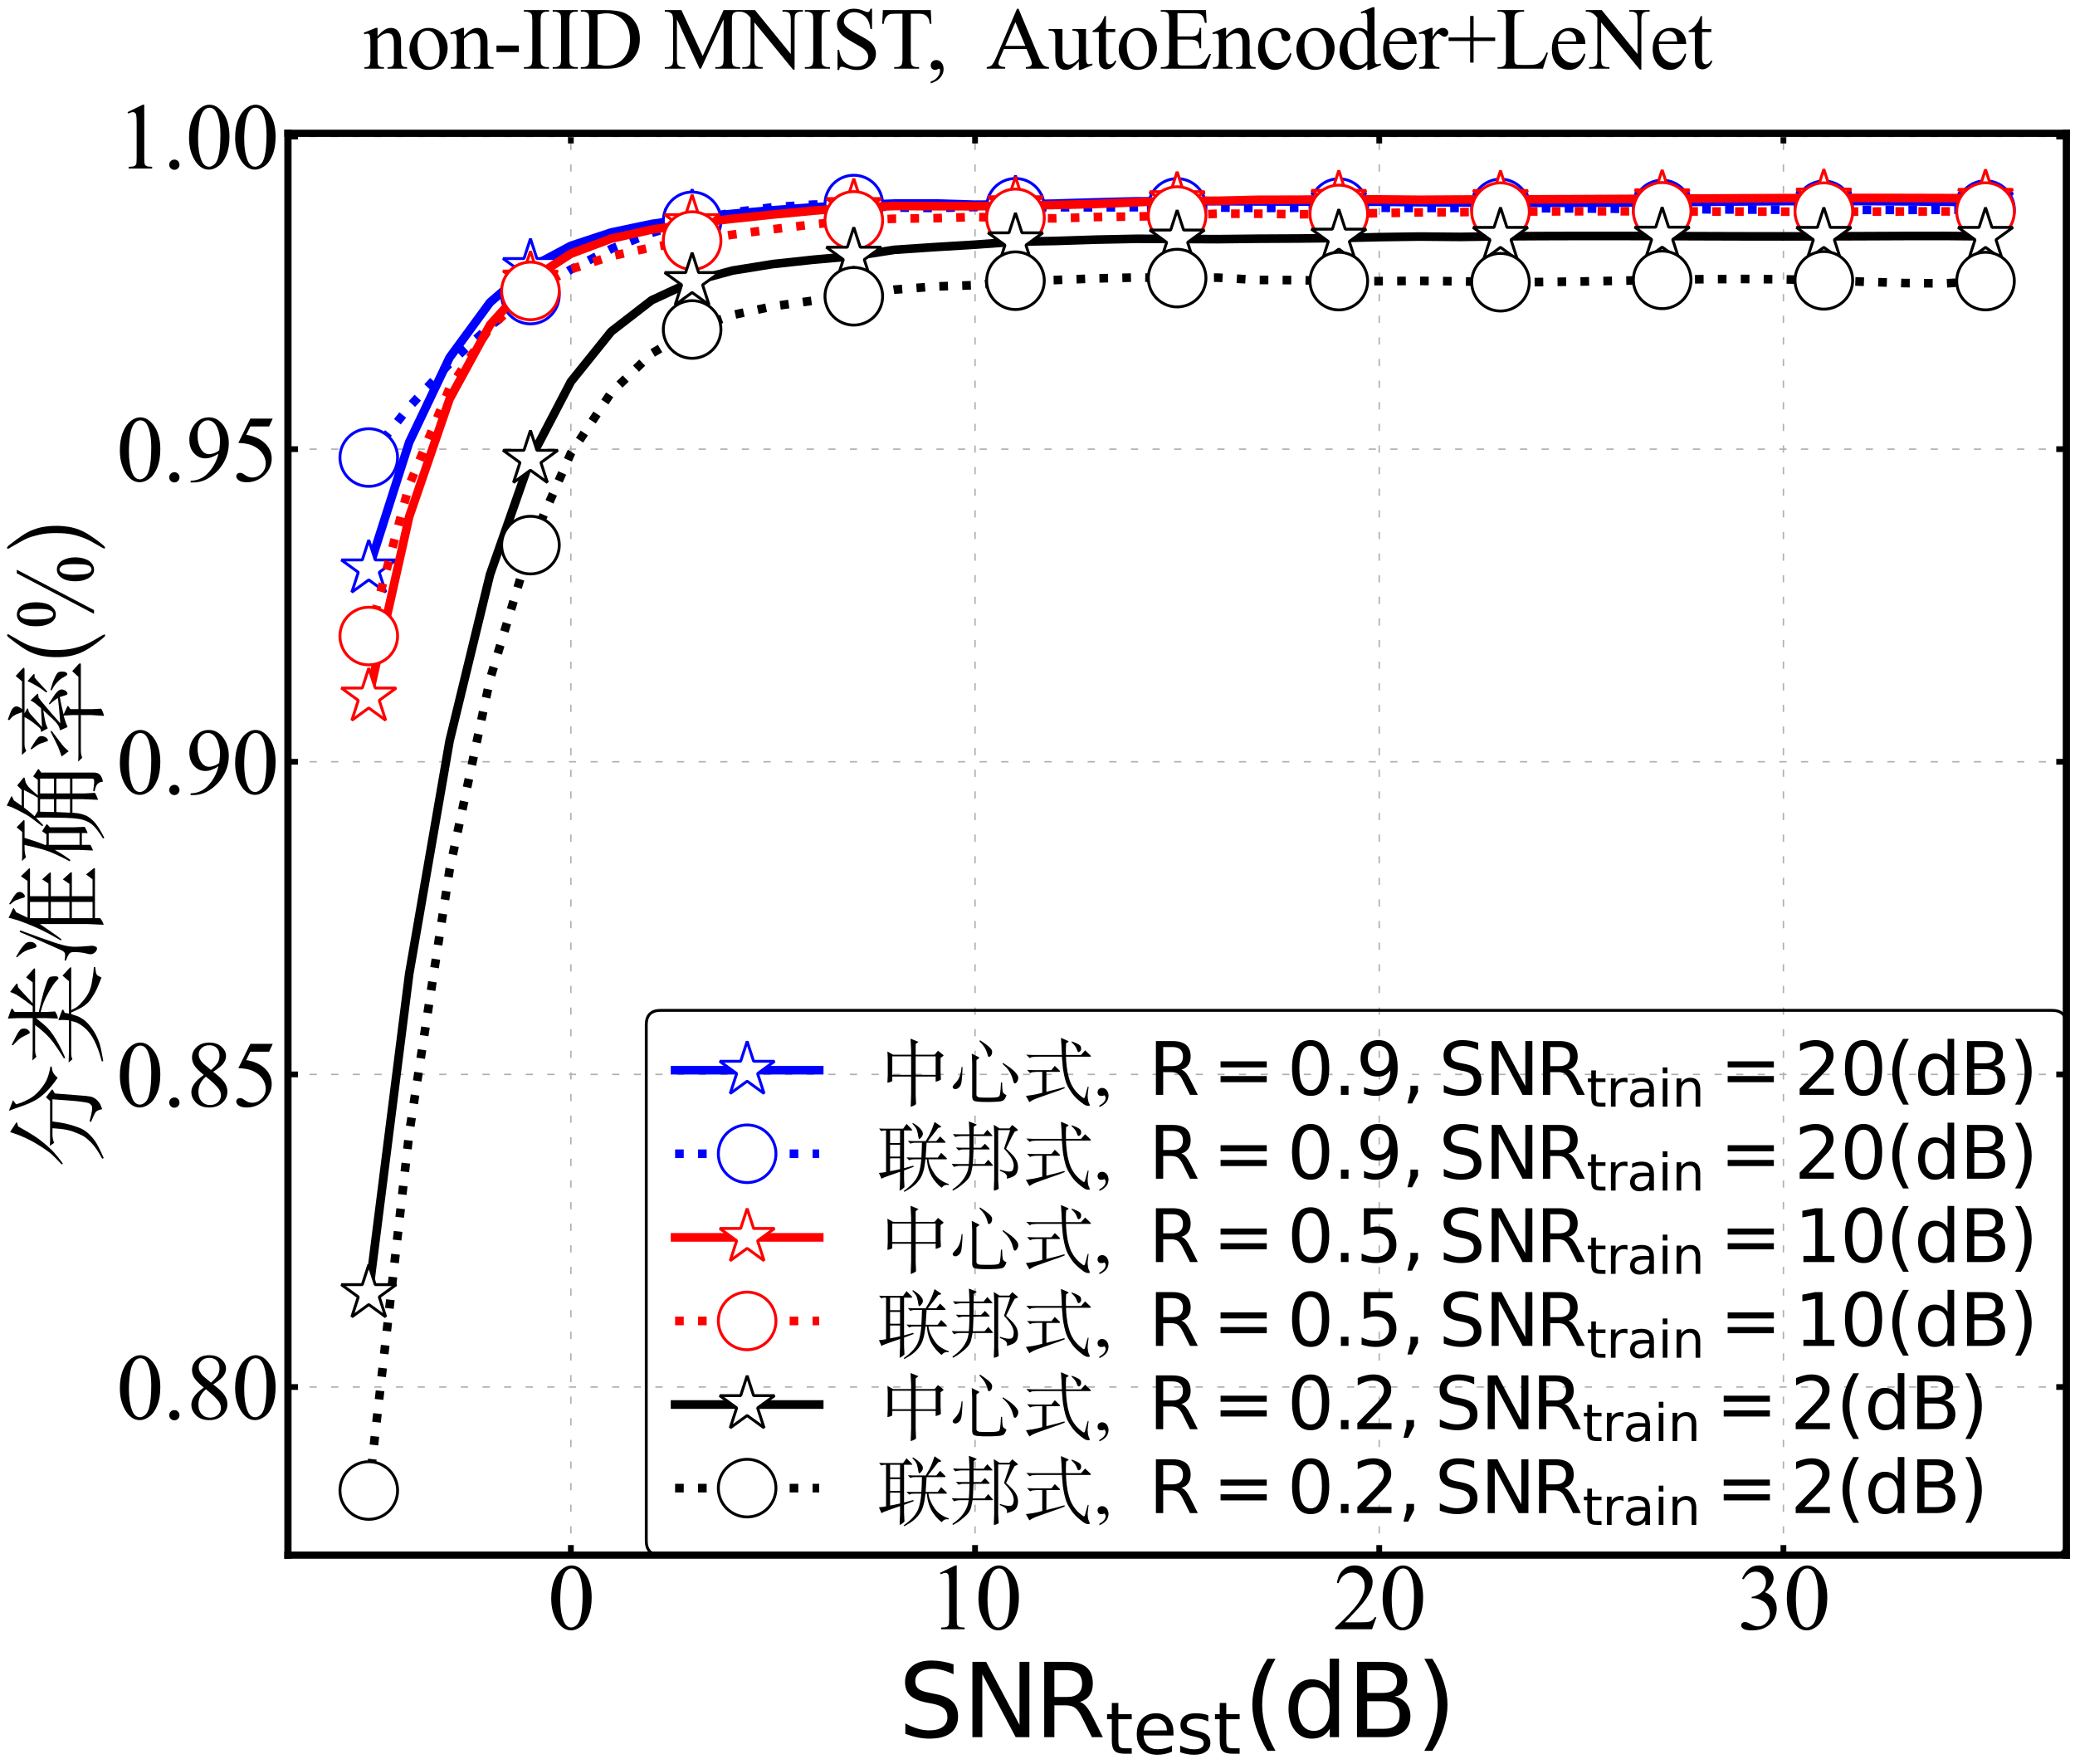 <?xml version="1.0" encoding="utf-8" standalone="no"?>
<!DOCTYPE svg PUBLIC "-//W3C//DTD SVG 1.1//EN"
  "http://www.w3.org/Graphics/SVG/1.1/DTD/svg11.dtd">
<svg xmlns:xlink="http://www.w3.org/1999/xlink" width="720pt" height="612pt" viewBox="0 0 720 612" xmlns="http://www.w3.org/2000/svg" version="1.1">
 <defs>
  <style type="text/css">*{stroke-linejoin: round; stroke-linecap: butt}</style>
 </defs>
 <g id="figure_1">
  <g id="patch_1">
   <path d="M 0 612 
L 720 612 
L 720 0 
L 0 0 
z
" style="fill: #ffffff"/>
  </g>
  <g id="axes_1">
   <g id="patch_2">
    <path d="M 99.909 539.535 
L 717 539.535 
L 717 46.258 
L 99.909 46.258 
z
" style="fill: #ffffff"/>
   </g>
   <g id="matplotlib.axis_1">
    <g id="xtick_1">
     <g id="line2d_1">
      <path d="M 198.082 539.535 
L 198.082 46.258 
" clip-path="url(#p93b18088eb)" style="fill: none; stroke-dasharray: 2.5,5; stroke-dashoffset: 0; stroke: #b0b0b0; stroke-width: 0.5"/>
     </g>
     <g id="line2d_2">
      <defs>
       <path id="mba6142c4b3" d="M 0 0 
L 0 -3.5 
" style="stroke: #000000; stroke-width: 2"/>
      </defs>
      <g>
       <use xlink:href="#mba6142c4b3" x="198.082" y="539.535" style="stroke: #000000; stroke-width: 2"/>
      </g>
     </g>
     <g id="line2d_3">
      <defs>
       <path id="m2e7fb83ed2" d="M 0 0 
L 0 3.5 
" style="stroke: #000000; stroke-width: 2"/>
      </defs>
      <g>
       <use xlink:href="#m2e7fb83ed2" x="198.082" y="46.258" style="stroke: #000000; stroke-width: 2"/>
      </g>
     </g>
     <g id="text_1">
      <!-- 0 -->
      <g transform="translate(190.082 565.255)scale(0.32 -0.32)">
       <defs>
        <path id="TimesNewRomanPSMT-30" d="M 231 2094 
Q 231 2819 450 3342 
Q 669 3866 1031 4122 
Q 1313 4325 1613 4325 
Q 2100 4325 2488 3828 
Q 2972 3213 2972 2159 
Q 2972 1422 2759 906 
Q 2547 391 2217 158 
Q 1888 -75 1581 -75 
Q 975 -75 572 641 
Q 231 1244 231 2094 
z
M 844 2016 
Q 844 1141 1059 588 
Q 1238 122 1591 122 
Q 1759 122 1940 273 
Q 2122 425 2216 781 
Q 2359 1319 2359 2297 
Q 2359 3022 2209 3506 
Q 2097 3866 1919 4016 
Q 1791 4119 1609 4119 
Q 1397 4119 1231 3928 
Q 1006 3669 925 3112 
Q 844 2556 844 2016 
z
" transform="scale(0.016)"/>
       </defs>
       <use xlink:href="#TimesNewRomanPSMT-30"/>
      </g>
     </g>
    </g>
    <g id="xtick_2">
     <g id="line2d_4">
      <path d="M 338.33 539.535 
L 338.33 46.258 
" clip-path="url(#p93b18088eb)" style="fill: none; stroke-dasharray: 2.5,5; stroke-dashoffset: 0; stroke: #b0b0b0; stroke-width: 0.5"/>
     </g>
     <g id="line2d_5">
      <g>
       <use xlink:href="#mba6142c4b3" x="338.33" y="539.535" style="stroke: #000000; stroke-width: 2"/>
      </g>
     </g>
     <g id="line2d_6">
      <g>
       <use xlink:href="#m2e7fb83ed2" x="338.33" y="46.258" style="stroke: #000000; stroke-width: 2"/>
      </g>
     </g>
     <g id="text_2">
      <!-- 10 -->
      <g transform="translate(322.33 565.255)scale(0.32 -0.32)">
       <defs>
        <path id="TimesNewRomanPSMT-31" d="M 750 3822 
L 1781 4325 
L 1884 4325 
L 1884 747 
Q 1884 391 1914 303 
Q 1944 216 2037 169 
Q 2131 122 2419 116 
L 2419 0 
L 825 0 
L 825 116 
Q 1125 122 1212 167 
Q 1300 213 1334 289 
Q 1369 366 1369 747 
L 1369 3034 
Q 1369 3497 1338 3628 
Q 1316 3728 1258 3775 
Q 1200 3822 1119 3822 
Q 1003 3822 797 3725 
L 750 3822 
z
" transform="scale(0.016)"/>
       </defs>
       <use xlink:href="#TimesNewRomanPSMT-31"/>
       <use xlink:href="#TimesNewRomanPSMT-30" x="50"/>
      </g>
     </g>
    </g>
    <g id="xtick_3">
     <g id="line2d_7">
      <path d="M 478.578 539.535 
L 478.578 46.258 
" clip-path="url(#p93b18088eb)" style="fill: none; stroke-dasharray: 2.5,5; stroke-dashoffset: 0; stroke: #b0b0b0; stroke-width: 0.5"/>
     </g>
     <g id="line2d_8">
      <g>
       <use xlink:href="#mba6142c4b3" x="478.578" y="539.535" style="stroke: #000000; stroke-width: 2"/>
      </g>
     </g>
     <g id="line2d_9">
      <g>
       <use xlink:href="#m2e7fb83ed2" x="478.578" y="46.258" style="stroke: #000000; stroke-width: 2"/>
      </g>
     </g>
     <g id="text_3">
      <!-- 20 -->
      <g transform="translate(462.578 565.255)scale(0.32 -0.32)">
       <defs>
        <path id="TimesNewRomanPSMT-32" d="M 2934 816 
L 2638 0 
L 138 0 
L 138 116 
Q 1241 1122 1691 1759 
Q 2141 2397 2141 2925 
Q 2141 3328 1894 3587 
Q 1647 3847 1303 3847 
Q 991 3847 742 3664 
Q 494 3481 375 3128 
L 259 3128 
Q 338 3706 661 4015 
Q 984 4325 1469 4325 
Q 1984 4325 2329 3994 
Q 2675 3663 2675 3213 
Q 2675 2891 2525 2569 
Q 2294 2063 1775 1497 
Q 997 647 803 472 
L 1909 472 
Q 2247 472 2383 497 
Q 2519 522 2628 598 
Q 2738 675 2819 816 
L 2934 816 
z
" transform="scale(0.016)"/>
       </defs>
       <use xlink:href="#TimesNewRomanPSMT-32"/>
       <use xlink:href="#TimesNewRomanPSMT-30" x="50"/>
      </g>
     </g>
    </g>
    <g id="xtick_4">
     <g id="line2d_10">
      <path d="M 618.826 539.535 
L 618.826 46.258 
" clip-path="url(#p93b18088eb)" style="fill: none; stroke-dasharray: 2.5,5; stroke-dashoffset: 0; stroke: #b0b0b0; stroke-width: 0.5"/>
     </g>
     <g id="line2d_11">
      <g>
       <use xlink:href="#mba6142c4b3" x="618.826" y="539.535" style="stroke: #000000; stroke-width: 2"/>
      </g>
     </g>
     <g id="line2d_12">
      <g>
       <use xlink:href="#m2e7fb83ed2" x="618.826" y="46.258" style="stroke: #000000; stroke-width: 2"/>
      </g>
     </g>
     <g id="text_4">
      <!-- 30 -->
      <g transform="translate(602.826 565.255)scale(0.32 -0.32)">
       <defs>
        <path id="TimesNewRomanPSMT-33" d="M 325 3431 
Q 506 3859 782 4092 
Q 1059 4325 1472 4325 
Q 1981 4325 2253 3994 
Q 2459 3747 2459 3466 
Q 2459 3003 1878 2509 
Q 2269 2356 2469 2072 
Q 2669 1788 2669 1403 
Q 2669 853 2319 450 
Q 1863 -75 997 -75 
Q 569 -75 414 31 
Q 259 138 259 259 
Q 259 350 332 419 
Q 406 488 509 488 
Q 588 488 669 463 
Q 722 447 909 348 
Q 1097 250 1169 231 
Q 1284 197 1416 197 
Q 1734 197 1970 444 
Q 2206 691 2206 1028 
Q 2206 1275 2097 1509 
Q 2016 1684 1919 1775 
Q 1784 1900 1550 2001 
Q 1316 2103 1072 2103 
L 972 2103 
L 972 2197 
Q 1219 2228 1467 2375 
Q 1716 2522 1828 2728 
Q 1941 2934 1941 3181 
Q 1941 3503 1739 3701 
Q 1538 3900 1238 3900 
Q 753 3900 428 3381 
L 325 3431 
z
" transform="scale(0.016)"/>
       </defs>
       <use xlink:href="#TimesNewRomanPSMT-33"/>
       <use xlink:href="#TimesNewRomanPSMT-30" x="50"/>
      </g>
     </g>
    </g>
    <g id="text_5">
     <!-- $\mathrm{{SNR}}_\mathrm{{test}}\mathrm{{(dB)}}$ -->
     <g transform="translate(311.679 602.7)scale(0.35 -0.35)">
      <defs>
       <path id="DejaVuSans-53" d="M 3425 4513 
L 3425 3897 
Q 3066 4069 2747 4153 
Q 2428 4238 2131 4238 
Q 1616 4238 1336 4038 
Q 1056 3838 1056 3469 
Q 1056 3159 1242 3001 
Q 1428 2844 1947 2747 
L 2328 2669 
Q 3034 2534 3370 2195 
Q 3706 1856 3706 1288 
Q 3706 609 3251 259 
Q 2797 -91 1919 -91 
Q 1588 -91 1214 -16 
Q 841 59 441 206 
L 441 856 
Q 825 641 1194 531 
Q 1563 422 1919 422 
Q 2459 422 2753 634 
Q 3047 847 3047 1241 
Q 3047 1584 2836 1778 
Q 2625 1972 2144 2069 
L 1759 2144 
Q 1053 2284 737 2584 
Q 422 2884 422 3419 
Q 422 4038 858 4394 
Q 1294 4750 2059 4750 
Q 2388 4750 2728 4690 
Q 3069 4631 3425 4513 
z
" transform="scale(0.016)"/>
       <path id="DejaVuSans-4e" d="M 628 4666 
L 1478 4666 
L 3547 763 
L 3547 4666 
L 4159 4666 
L 4159 0 
L 3309 0 
L 1241 3903 
L 1241 0 
L 628 0 
L 628 4666 
z
" transform="scale(0.016)"/>
       <path id="DejaVuSans-52" d="M 2841 2188 
Q 3044 2119 3236 1894 
Q 3428 1669 3622 1275 
L 4263 0 
L 3584 0 
L 2988 1197 
Q 2756 1666 2539 1819 
Q 2322 1972 1947 1972 
L 1259 1972 
L 1259 0 
L 628 0 
L 628 4666 
L 2053 4666 
Q 2853 4666 3247 4331 
Q 3641 3997 3641 3322 
Q 3641 2881 3436 2590 
Q 3231 2300 2841 2188 
z
M 1259 4147 
L 1259 2491 
L 2053 2491 
Q 2509 2491 2742 2702 
Q 2975 2913 2975 3322 
Q 2975 3731 2742 3939 
Q 2509 4147 2053 4147 
L 1259 4147 
z
" transform="scale(0.016)"/>
       <path id="DejaVuSans-74" d="M 1172 4494 
L 1172 3500 
L 2356 3500 
L 2356 3053 
L 1172 3053 
L 1172 1153 
Q 1172 725 1289 603 
Q 1406 481 1766 481 
L 2356 481 
L 2356 0 
L 1766 0 
Q 1100 0 847 248 
Q 594 497 594 1153 
L 594 3053 
L 172 3053 
L 172 3500 
L 594 3500 
L 594 4494 
L 1172 4494 
z
" transform="scale(0.016)"/>
       <path id="DejaVuSans-65" d="M 3597 1894 
L 3597 1613 
L 953 1613 
Q 991 1019 1311 708 
Q 1631 397 2203 397 
Q 2534 397 2845 478 
Q 3156 559 3463 722 
L 3463 178 
Q 3153 47 2828 -22 
Q 2503 -91 2169 -91 
Q 1331 -91 842 396 
Q 353 884 353 1716 
Q 353 2575 817 3079 
Q 1281 3584 2069 3584 
Q 2775 3584 3186 3129 
Q 3597 2675 3597 1894 
z
M 3022 2063 
Q 3016 2534 2758 2815 
Q 2500 3097 2075 3097 
Q 1594 3097 1305 2825 
Q 1016 2553 972 2059 
L 3022 2063 
z
" transform="scale(0.016)"/>
       <path id="DejaVuSans-73" d="M 2834 3397 
L 2834 2853 
Q 2591 2978 2328 3040 
Q 2066 3103 1784 3103 
Q 1356 3103 1142 2972 
Q 928 2841 928 2578 
Q 928 2378 1081 2264 
Q 1234 2150 1697 2047 
L 1894 2003 
Q 2506 1872 2764 1633 
Q 3022 1394 3022 966 
Q 3022 478 2636 193 
Q 2250 -91 1575 -91 
Q 1294 -91 989 -36 
Q 684 19 347 128 
L 347 722 
Q 666 556 975 473 
Q 1284 391 1588 391 
Q 1994 391 2212 530 
Q 2431 669 2431 922 
Q 2431 1156 2273 1281 
Q 2116 1406 1581 1522 
L 1381 1569 
Q 847 1681 609 1914 
Q 372 2147 372 2553 
Q 372 3047 722 3315 
Q 1072 3584 1716 3584 
Q 2034 3584 2315 3537 
Q 2597 3491 2834 3397 
z
" transform="scale(0.016)"/>
       <path id="DejaVuSans-28" d="M 1984 4856 
Q 1566 4138 1362 3434 
Q 1159 2731 1159 2009 
Q 1159 1288 1364 580 
Q 1569 -128 1984 -844 
L 1484 -844 
Q 1016 -109 783 600 
Q 550 1309 550 2009 
Q 550 2706 781 3412 
Q 1013 4119 1484 4856 
L 1984 4856 
z
" transform="scale(0.016)"/>
       <path id="DejaVuSans-64" d="M 2906 2969 
L 2906 4863 
L 3481 4863 
L 3481 0 
L 2906 0 
L 2906 525 
Q 2725 213 2448 61 
Q 2172 -91 1784 -91 
Q 1150 -91 751 415 
Q 353 922 353 1747 
Q 353 2572 751 3078 
Q 1150 3584 1784 3584 
Q 2172 3584 2448 3432 
Q 2725 3281 2906 2969 
z
M 947 1747 
Q 947 1113 1208 752 
Q 1469 391 1925 391 
Q 2381 391 2643 752 
Q 2906 1113 2906 1747 
Q 2906 2381 2643 2742 
Q 2381 3103 1925 3103 
Q 1469 3103 1208 2742 
Q 947 2381 947 1747 
z
" transform="scale(0.016)"/>
       <path id="DejaVuSans-42" d="M 1259 2228 
L 1259 519 
L 2272 519 
Q 2781 519 3026 730 
Q 3272 941 3272 1375 
Q 3272 1813 3026 2020 
Q 2781 2228 2272 2228 
L 1259 2228 
z
M 1259 4147 
L 1259 2741 
L 2194 2741 
Q 2656 2741 2882 2914 
Q 3109 3088 3109 3444 
Q 3109 3797 2882 3972 
Q 2656 4147 2194 4147 
L 1259 4147 
z
M 628 4666 
L 2241 4666 
Q 2963 4666 3353 4366 
Q 3744 4066 3744 3513 
Q 3744 3084 3544 2831 
Q 3344 2578 2956 2516 
Q 3422 2416 3680 2098 
Q 3938 1781 3938 1306 
Q 3938 681 3513 340 
Q 3088 0 2303 0 
L 628 0 
L 628 4666 
z
" transform="scale(0.016)"/>
       <path id="DejaVuSans-29" d="M 513 4856 
L 1013 4856 
Q 1481 4119 1714 3412 
Q 1947 2706 1947 2009 
Q 1947 1309 1714 600 
Q 1481 -109 1013 -844 
L 513 -844 
Q 928 -128 1133 580 
Q 1338 1288 1338 2009 
Q 1338 2731 1133 3434 
Q 928 4138 513 4856 
z
" transform="scale(0.016)"/>
      </defs>
      <use xlink:href="#DejaVuSans-53" transform="translate(0 0.016)"/>
      <use xlink:href="#DejaVuSans-4e" transform="translate(63.477 0.016)"/>
      <use xlink:href="#DejaVuSans-52" transform="translate(134.656 0.016)"/>
      <use xlink:href="#DejaVuSans-74" transform="translate(205.096 -16.391)scale(0.7)"/>
      <use xlink:href="#DejaVuSans-65" transform="translate(232.542 -16.391)scale(0.7)"/>
      <use xlink:href="#DejaVuSans-73" transform="translate(275.608 -16.391)scale(0.7)"/>
      <use xlink:href="#DejaVuSans-74" transform="translate(312.078 -16.391)scale(0.7)"/>
      <use xlink:href="#DejaVuSans-28" transform="translate(342.259 0.016)"/>
      <use xlink:href="#DejaVuSans-64" transform="translate(381.272 0.016)"/>
      <use xlink:href="#DejaVuSans-42" transform="translate(444.749 0.016)"/>
      <use xlink:href="#DejaVuSans-29" transform="translate(513.353 0.016)"/>
     </g>
    </g>
   </g>
   <g id="matplotlib.axis_2">
    <g id="ytick_1">
     <g id="line2d_13">
      <path d="M 99.909 481.207 
L 717 481.207 
" clip-path="url(#p93b18088eb)" style="fill: none; stroke-dasharray: 2.5,5; stroke-dashoffset: 0; stroke: #b0b0b0; stroke-width: 0.5"/>
     </g>
     <g id="line2d_14">
      <defs>
       <path id="mb78121f6b2" d="M 0 0 
L 3.5 0 
" style="stroke: #000000; stroke-width: 2"/>
      </defs>
      <g>
       <use xlink:href="#mb78121f6b2" x="99.909" y="481.207" style="stroke: #000000; stroke-width: 2"/>
      </g>
     </g>
     <g id="line2d_15">
      <defs>
       <path id="m9c574591b1" d="M 0 0 
L -3.5 0 
" style="stroke: #000000; stroke-width: 2"/>
      </defs>
      <g>
       <use xlink:href="#m9c574591b1" x="717" y="481.207" style="stroke: #000000; stroke-width: 2"/>
      </g>
     </g>
     <g id="text_6">
      <!-- 0.80 -->
      <g transform="translate(40.409 492.317)scale(0.32 -0.32)">
       <defs>
        <path id="TimesNewRomanPSMT-2e" d="M 800 606 
Q 947 606 1047 504 
Q 1147 403 1147 259 
Q 1147 116 1045 14 
Q 944 -88 800 -88 
Q 656 -88 554 14 
Q 453 116 453 259 
Q 453 406 554 506 
Q 656 606 800 606 
z
" transform="scale(0.016)"/>
        <path id="TimesNewRomanPSMT-38" d="M 1228 2134 
Q 725 2547 579 2797 
Q 434 3047 434 3316 
Q 434 3728 753 4026 
Q 1072 4325 1600 4325 
Q 2113 4325 2425 4047 
Q 2738 3769 2738 3413 
Q 2738 3175 2569 2928 
Q 2400 2681 1866 2347 
Q 2416 1922 2594 1678 
Q 2831 1359 2831 1006 
Q 2831 559 2490 242 
Q 2150 -75 1597 -75 
Q 994 -75 656 303 
Q 388 606 388 966 
Q 388 1247 577 1523 
Q 766 1800 1228 2134 
z
M 1719 2469 
Q 2094 2806 2194 3001 
Q 2294 3197 2294 3444 
Q 2294 3772 2109 3958 
Q 1925 4144 1606 4144 
Q 1288 4144 1088 3959 
Q 888 3775 888 3528 
Q 888 3366 970 3203 
Q 1053 3041 1206 2894 
L 1719 2469 
z
M 1375 2016 
Q 1116 1797 991 1539 
Q 866 1281 866 981 
Q 866 578 1086 336 
Q 1306 94 1647 94 
Q 1984 94 2187 284 
Q 2391 475 2391 747 
Q 2391 972 2272 1150 
Q 2050 1481 1375 2016 
z
" transform="scale(0.016)"/>
       </defs>
       <use xlink:href="#TimesNewRomanPSMT-30"/>
       <use xlink:href="#TimesNewRomanPSMT-2e" x="50"/>
       <use xlink:href="#TimesNewRomanPSMT-38" x="75"/>
       <use xlink:href="#TimesNewRomanPSMT-30" x="125"/>
      </g>
     </g>
    </g>
    <g id="ytick_2">
     <g id="line2d_16">
      <path d="M 99.909 372.745 
L 717 372.745 
" clip-path="url(#p93b18088eb)" style="fill: none; stroke-dasharray: 2.5,5; stroke-dashoffset: 0; stroke: #b0b0b0; stroke-width: 0.5"/>
     </g>
     <g id="line2d_17">
      <g>
       <use xlink:href="#mb78121f6b2" x="99.909" y="372.745" style="stroke: #000000; stroke-width: 2"/>
      </g>
     </g>
     <g id="line2d_18">
      <g>
       <use xlink:href="#m9c574591b1" x="717" y="372.745" style="stroke: #000000; stroke-width: 2"/>
      </g>
     </g>
     <g id="text_7">
      <!-- 0.85 -->
      <g transform="translate(40.409 383.855)scale(0.32 -0.32)">
       <defs>
        <path id="TimesNewRomanPSMT-35" d="M 2778 4238 
L 2534 3706 
L 1259 3706 
L 981 3138 
Q 1809 3016 2294 2522 
Q 2709 2097 2709 1522 
Q 2709 1188 2573 903 
Q 2438 619 2231 419 
Q 2025 219 1772 97 
Q 1413 -75 1034 -75 
Q 653 -75 479 54 
Q 306 184 306 341 
Q 306 428 378 495 
Q 450 563 559 563 
Q 641 563 702 538 
Q 763 513 909 409 
Q 1144 247 1384 247 
Q 1750 247 2026 523 
Q 2303 800 2303 1197 
Q 2303 1581 2056 1914 
Q 1809 2247 1375 2428 
Q 1034 2569 447 2591 
L 1259 4238 
L 2778 4238 
z
" transform="scale(0.016)"/>
       </defs>
       <use xlink:href="#TimesNewRomanPSMT-30"/>
       <use xlink:href="#TimesNewRomanPSMT-2e" x="50"/>
       <use xlink:href="#TimesNewRomanPSMT-38" x="75"/>
       <use xlink:href="#TimesNewRomanPSMT-35" x="125"/>
      </g>
     </g>
    </g>
    <g id="ytick_3">
     <g id="line2d_19">
      <path d="M 99.909 264.283 
L 717 264.283 
" clip-path="url(#p93b18088eb)" style="fill: none; stroke-dasharray: 2.5,5; stroke-dashoffset: 0; stroke: #b0b0b0; stroke-width: 0.5"/>
     </g>
     <g id="line2d_20">
      <g>
       <use xlink:href="#mb78121f6b2" x="99.909" y="264.283" style="stroke: #000000; stroke-width: 2"/>
      </g>
     </g>
     <g id="line2d_21">
      <g>
       <use xlink:href="#m9c574591b1" x="717" y="264.283" style="stroke: #000000; stroke-width: 2"/>
      </g>
     </g>
     <g id="text_8">
      <!-- 0.90 -->
      <g transform="translate(40.409 275.393)scale(0.32 -0.32)">
       <defs>
        <path id="TimesNewRomanPSMT-39" d="M 338 -88 
L 338 28 
Q 744 34 1094 217 
Q 1444 400 1770 856 
Q 2097 1313 2225 1859 
Q 1734 1544 1338 1544 
Q 891 1544 572 1889 
Q 253 2234 253 2806 
Q 253 3363 572 3797 
Q 956 4325 1575 4325 
Q 2097 4325 2469 3894 
Q 2925 3359 2925 2575 
Q 2925 1869 2578 1258 
Q 2231 647 1613 244 
Q 1109 -88 516 -88 
L 338 -88 
z
M 2275 2091 
Q 2331 2497 2331 2741 
Q 2331 3044 2228 3395 
Q 2125 3747 1936 3934 
Q 1747 4122 1506 4122 
Q 1228 4122 1018 3872 
Q 809 3622 809 3128 
Q 809 2469 1088 2097 
Q 1291 1828 1588 1828 
Q 1731 1828 1928 1897 
Q 2125 1966 2275 2091 
z
" transform="scale(0.016)"/>
       </defs>
       <use xlink:href="#TimesNewRomanPSMT-30"/>
       <use xlink:href="#TimesNewRomanPSMT-2e" x="50"/>
       <use xlink:href="#TimesNewRomanPSMT-39" x="75"/>
       <use xlink:href="#TimesNewRomanPSMT-30" x="125"/>
      </g>
     </g>
    </g>
    <g id="ytick_4">
     <g id="line2d_22">
      <path d="M 99.909 155.821 
L 717 155.821 
" clip-path="url(#p93b18088eb)" style="fill: none; stroke-dasharray: 2.5,5; stroke-dashoffset: 0; stroke: #b0b0b0; stroke-width: 0.5"/>
     </g>
     <g id="line2d_23">
      <g>
       <use xlink:href="#mb78121f6b2" x="99.909" y="155.821" style="stroke: #000000; stroke-width: 2"/>
      </g>
     </g>
     <g id="line2d_24">
      <g>
       <use xlink:href="#m9c574591b1" x="717" y="155.821" style="stroke: #000000; stroke-width: 2"/>
      </g>
     </g>
     <g id="text_9">
      <!-- 0.95 -->
      <g transform="translate(40.409 166.931)scale(0.32 -0.32)">
       <use xlink:href="#TimesNewRomanPSMT-30"/>
       <use xlink:href="#TimesNewRomanPSMT-2e" x="50"/>
       <use xlink:href="#TimesNewRomanPSMT-39" x="75"/>
       <use xlink:href="#TimesNewRomanPSMT-35" x="125"/>
      </g>
     </g>
    </g>
    <g id="ytick_5">
     <g id="line2d_25">
      <path d="M 99.909 47.359 
L 717 47.359 
" clip-path="url(#p93b18088eb)" style="fill: none; stroke-dasharray: 2.5,5; stroke-dashoffset: 0; stroke: #b0b0b0; stroke-width: 0.5"/>
     </g>
     <g id="line2d_26">
      <g>
       <use xlink:href="#mb78121f6b2" x="99.909" y="47.359" style="stroke: #000000; stroke-width: 2"/>
      </g>
     </g>
     <g id="line2d_27">
      <g>
       <use xlink:href="#m9c574591b1" x="717" y="47.359" style="stroke: #000000; stroke-width: 2"/>
      </g>
     </g>
     <g id="text_10">
      <!-- 1.00 -->
      <g transform="translate(40.409 58.469)scale(0.32 -0.32)">
       <use xlink:href="#TimesNewRomanPSMT-31"/>
       <use xlink:href="#TimesNewRomanPSMT-2e" x="50"/>
       <use xlink:href="#TimesNewRomanPSMT-30" x="75"/>
       <use xlink:href="#TimesNewRomanPSMT-30" x="125"/>
      </g>
     </g>
    </g>
    <g id="text_11">
     <!-- 分类准确率(%) -->
     <g transform="translate(30.24 405.025)rotate(-90)scale(0.35 -0.35)">
      <defs>
       <path id="UNAVAILABLE-5206" d="M 2191 4775 
L 2772 4400 
Q 2791 4384 2789 4362 
Q 2788 4341 2756 4334 
L 2541 4278 
Q 2194 3653 1967 3300 
Q 1741 2947 1461 2620 
Q 1181 2294 1043 2161 
Q 906 2028 667 1833 
Q 428 1638 231 1503 
L 184 1575 
Q 528 1897 750 2130 
Q 972 2363 1295 2869 
Q 1619 3375 1792 3753 
Q 1966 4131 2019 4275 
Q 2072 4419 2191 4775 
z
M 2428 2147 
L 2050 2150 
Q 1763 2150 1522 2044 
L 1338 2309 
L 1697 2297 
L 4119 2297 
L 4344 2553 
L 4747 2247 
Q 4838 2175 4836 2161 
Q 4834 2147 4781 2116 
L 4581 1997 
Q 4525 1272 4490 812 
Q 4456 353 4429 67 
Q 4403 -219 4339 -366 
Q 4275 -513 4131 -648 
Q 3988 -784 3869 -828 
L 3613 -934 
Q 3588 -816 3539 -689 
Q 3491 -563 3384 -498 
Q 3278 -434 3000 -316 
L 2825 -244 
L 2850 -147 
Q 3672 -372 3808 -286 
Q 3944 -200 3983 -100 
Q 4022 0 4069 358 
Q 4116 716 4128 900 
L 4222 2150 
L 2850 2150 
Q 2819 1928 2776 1656 
Q 2734 1384 2651 1078 
Q 2569 772 2444 456 
Q 2319 141 2042 -140 
Q 1766 -422 1491 -580 
Q 1216 -738 1000 -838 
L 731 -959 
L 584 -1028 
L 534 -934 
Q 1178 -594 1511 -273 
Q 1844 47 1967 283 
Q 2091 519 2227 895 
Q 2363 1272 2403 1828 
L 2428 2147 
L 2428 2147 
z
M 3506 4847 
L 4050 4641 
L 4159 4600 
Q 4159 4588 4081 4531 
L 3909 4403 
Q 3969 4194 4017 4066 
Q 4066 3938 4242 3597 
Q 4419 3256 4801 2928 
Q 5184 2600 5511 2472 
Q 5838 2344 6256 2275 
L 6241 2194 
Q 6009 2178 5865 2100 
Q 5722 2022 5556 1828 
Q 4984 2216 4643 2580 
Q 4303 2944 4162 3209 
Q 4022 3475 3947 3653 
Q 3872 3831 3822 3975 
L 3634 4516 
L 3506 4847 
L 3506 4847 
z
" transform="scale(0.016)"/>
       <path id="UNAVAILABLE-7c7b" d="M 250 1147 
L 881 1131 
L 2863 1131 
Q 2869 1216 2880 1334 
Q 2891 1453 2888 1522 
L 2875 1784 
L 3441 1572 
Q 3528 1538 3529 1508 
Q 3531 1478 3463 1450 
L 3328 1391 
Q 3303 1250 3281 1131 
L 5288 1131 
L 5634 1528 
L 6091 1103 
Q 6166 1031 6156 1009 
Q 6147 988 6078 988 
L 3497 988 
Q 3575 825 3673 662 
Q 3772 500 4181 162 
Q 4591 -175 5142 -279 
Q 5694 -384 6159 -416 
L 6159 -503 
Q 5844 -531 5745 -573 
Q 5647 -616 5616 -691 
L 5513 -888 
Q 5059 -713 4778 -584 
Q 4497 -456 4130 -196 
Q 3763 63 3484 681 
L 3400 878 
L 3353 988 
L 3247 988 
Q 3197 819 3130 628 
Q 3063 438 2913 227 
Q 2763 16 2473 -212 
Q 2184 -441 1834 -605 
Q 1484 -769 1154 -842 
Q 825 -916 338 -997 
L 316 -909 
Q 1097 -703 1614 -439 
Q 2131 -175 2423 183 
Q 2716 541 2781 825 
L 2822 988 
L 838 988 
Q 569 988 456 909 
L 250 1147 
z
M 378 3391 
L 1041 3375 
L 3000 3375 
L 3000 4306 
L 2972 4913 
L 3497 4725 
Q 3591 4688 3594 4659 
Q 3597 4631 3497 4566 
L 3384 4491 
L 3384 3375 
L 3738 3375 
Q 4078 3825 4281 4117 
Q 4484 4409 4553 4600 
L 4619 4775 
L 5075 4425 
Q 5153 4363 5139 4339 
Q 5125 4316 5066 4306 
L 4906 4281 
Q 4347 3759 3919 3375 
L 5213 3375 
L 5525 3781 
L 6016 3350 
Q 6091 3281 6083 3253 
Q 6075 3225 6016 3225 
L 3384 3225 
L 3384 2997 
Q 4322 2791 4839 2630 
Q 5356 2469 5457 2400 
Q 5559 2331 5575 2206 
Q 5591 2081 5591 1953 
Q 5588 1772 5466 1778 
Q 5425 1778 5283 1928 
Q 5141 2078 4566 2406 
Q 3991 2734 3384 2878 
L 3384 2494 
L 3413 1988 
Q 3244 1863 2972 1806 
L 3000 2538 
L 3000 3159 
Q 2850 2972 2554 2625 
Q 2259 2278 1698 1943 
Q 1138 1609 544 1363 
L 503 1438 
Q 1091 1806 1434 2054 
Q 1778 2303 2090 2643 
Q 2403 2984 2569 3225 
L 1041 3225 
Q 781 3225 603 3141 
L 378 3391 
z
M 1347 4672 
Q 1375 4653 1833 4429 
Q 2291 4206 2333 4051 
Q 2375 3897 2331 3769 
Q 2294 3669 2209 3600 
Q 2125 3531 2072 3566 
Q 2047 3578 1953 3772 
Q 1859 3966 1817 4042 
Q 1775 4119 1664 4250 
Q 1553 4381 1316 4594 
L 1347 4672 
z
" transform="scale(0.016)"/>
       <path id="UNAVAILABLE-51c6" d="M 309 1319 
L 325 1400 
Q 684 1331 795 1393 
Q 906 1456 997 1691 
L 1753 3391 
Q 2031 4059 2059 4113 
L 2097 4188 
L 2184 4144 
Q 2025 3725 1789 3053 
Q 1553 2381 1453 2089 
Q 1353 1797 1284 1536 
Q 1216 1275 1194 1095 
Q 1172 916 1170 755 
Q 1169 594 1184 359 
Q 1194 200 1211 14 
Q 1228 -172 1233 -283 
Q 1238 -394 1178 -528 
Q 1119 -663 947 -581 
Q 859 -544 779 -433 
Q 700 -322 709 -166 
Q 709 -119 748 23 
Q 788 166 813 356 
Q 838 547 842 755 
Q 847 963 791 1053 
Q 706 1175 309 1319 
z
M 519 4338 
L 550 4403 
Q 797 4263 934 4175 
Q 1072 4088 1272 3922 
Q 1472 3756 1473 3543 
Q 1475 3331 1354 3217 
Q 1234 3103 1182 3142 
Q 1131 3181 1107 3231 
Q 1084 3281 1034 3487 
Q 984 3694 873 3894 
Q 763 4094 519 4338 
z
M 1563 1628 
Q 1956 2303 2190 2790 
Q 2425 3278 2584 3689 
Q 2744 4100 2781 4209 
L 2875 4519 
Q 2941 4728 2947 4772 
L 2959 4869 
L 3459 4634 
Q 3578 4578 3576 4562 
Q 3575 4547 3497 4503 
L 3306 4394 
L 2972 3694 
L 5250 3694 
L 5538 4106 
L 5988 3641 
Q 6041 3584 6031 3562 
Q 6022 3541 5941 3541 
L 4303 3541 
L 4303 2400 
L 5088 2400 
L 5347 2788 
L 5731 2359 
Q 5791 2291 5780 2270 
Q 5769 2250 5688 2250 
L 4303 2250 
L 4303 1100 
L 5069 1100 
L 5347 1509 
L 5731 1078 
Q 5806 991 5792 969 
Q 5778 947 5719 947 
L 4303 947 
L 4303 -334 
L 5347 -334 
L 5653 66 
L 6009 -378 
Q 6053 -438 6045 -461 
Q 6038 -484 5988 -484 
L 2944 -484 
L 2944 -806 
Q 2763 -956 2534 -1025 
L 2578 -22 
L 2578 2928 
Q 1900 1938 1825 1844 
L 1622 1584 
L 1563 1628 
z
M 2944 -334 
L 3947 -334 
L 3947 947 
L 2944 947 
L 2944 -334 
z
M 2944 1100 
L 3947 1100 
L 3947 2250 
L 2944 2250 
L 2944 1100 
z
M 2944 2400 
L 3947 2400 
L 3947 3541 
L 2944 3541 
L 2944 2400 
z
M 3788 4778 
L 3828 4831 
Q 3984 4731 4146 4634 
Q 4309 4538 4434 4436 
Q 4559 4334 4567 4198 
Q 4575 4063 4472 3959 
Q 4369 3856 4311 3861 
Q 4253 3866 4236 3881 
Q 4219 3897 4206 3948 
Q 4194 4000 4150 4144 
Q 4106 4288 4054 4409 
Q 4003 4531 3788 4778 
z
" transform="scale(0.016)"/>
       <path id="UNAVAILABLE-786e" d="M 219 1088 
Q 766 2100 945 2734 
Q 1125 3369 1228 3878 
L 1050 3878 
Q 684 3878 472 3784 
L 231 4038 
L 550 4025 
L 2031 4025 
L 2322 4369 
L 2731 3975 
Q 2778 3928 2768 3903 
Q 2759 3878 2669 3878 
L 1666 3878 
Q 1450 3181 1369 2975 
L 1216 2578 
L 1281 2525 
L 1894 2525 
L 2081 2794 
L 2434 2566 
Q 2525 2503 2526 2497 
Q 2528 2491 2434 2406 
L 2322 2306 
L 2322 797 
L 2350 153 
Q 2144 31 1966 -31 
L 1966 328 
L 1234 328 
L 1234 -200 
Q 1191 -234 1056 -295 
Q 922 -356 884 -366 
L 922 472 
L 922 2003 
Q 634 1503 547 1384 
L 294 1034 
L 219 1088 
z
M 1234 472 
L 1966 472 
L 1966 2378 
L 1234 2378 
L 1234 472 
z
M 1622 -984 
Q 1853 -853 2181 -601 
Q 2509 -350 2650 -72 
Q 2791 206 2842 518 
Q 2894 831 2906 1323 
Q 2919 1816 2925 2344 
Q 2928 2763 2925 2913 
L 2919 3169 
Q 2781 3044 2447 2719 
L 2388 2784 
Q 2766 3272 2927 3494 
Q 3088 3716 3330 4192 
Q 3572 4669 3591 4734 
L 3666 4981 
L 4172 4734 
Q 4256 4691 4254 4678 
Q 4253 4666 4163 4622 
L 3988 4538 
L 3650 4059 
L 4644 4059 
L 4916 4334 
L 5356 3975 
Q 5416 3925 5409 3901 
Q 5403 3878 5319 3859 
L 5166 3825 
Q 5041 3797 4881 3678 
Q 4722 3559 4300 3059 
L 5266 3059 
L 5475 3344 
L 5869 3081 
Q 5931 3038 5932 3017 
Q 5934 2997 5853 2944 
L 5713 2850 
L 5713 -441 
Q 5713 -556 5672 -657 
Q 5631 -759 5512 -843 
Q 5394 -928 5153 -978 
Q 5138 -875 5117 -808 
Q 5097 -741 5008 -642 
Q 4919 -544 4547 -459 
L 4575 -372 
Q 5103 -453 5213 -434 
Q 5291 -425 5316 -392 
Q 5341 -359 5341 -250 
L 5341 913 
L 4419 913 
L 4419 181 
L 4456 -488 
Q 4394 -519 4326 -553 
Q 4259 -588 4247 -591 
L 4119 -641 
L 4025 -684 
L 4063 241 
L 4063 913 
L 3228 913 
Q 3209 734 3187 557 
Q 3166 381 3070 126 
Q 2975 -128 2689 -409 
Q 2403 -691 1675 -1063 
L 1622 -984 
z
M 3006 3256 
L 3331 3059 
L 4156 3059 
Q 4284 3259 4344 3366 
L 4522 3706 
L 4634 3916 
L 3547 3916 
Q 3281 3566 3006 3256 
z
M 3228 1059 
L 4063 1059 
L 4063 1906 
L 3266 1906 
L 3228 1059 
z
M 3266 2053 
L 4063 2053 
L 4063 2916 
L 3288 2916 
Q 3278 2563 3278 2497 
L 3266 2053 
L 3266 2053 
z
M 4419 1059 
L 5341 1059 
L 5341 1906 
L 4419 1906 
L 4419 1059 
z
M 4419 2053 
L 5341 2053 
L 5341 2916 
L 4419 2916 
L 4419 2053 
z
" transform="scale(0.016)"/>
       <path id="UNAVAILABLE-7387" d="M 138 556 
L 453 541 
L 3025 541 
L 3025 944 
L 2991 1459 
Q 2591 1350 2284 1213 
L 2078 1681 
Q 2284 1722 2432 1822 
Q 2581 1922 2803 2159 
L 3203 2591 
L 3325 2719 
Q 2541 2603 2369 2516 
L 2203 2438 
L 1975 2859 
Q 2088 2859 2156 2889 
Q 2225 2919 2414 3158 
Q 2603 3397 2698 3537 
Q 2794 3678 2897 3881 
L 1219 3881 
Q 1134 3881 1062 3870 
Q 991 3859 797 3775 
L 553 4047 
L 919 4034 
L 3203 4034 
Q 3119 4278 3081 4364 
Q 3044 4450 2976 4556 
Q 2909 4663 2713 4822 
L 2734 4916 
Q 3016 4822 3211 4742 
Q 3406 4663 3489 4563 
Q 3572 4463 3562 4350 
Q 3553 4238 3391 4034 
L 5113 4034 
L 5447 4428 
L 5875 4034 
Q 5969 3944 5950 3912 
Q 5931 3881 5850 3881 
L 3131 3881 
L 3378 3747 
Q 3444 3709 3434 3684 
Q 3425 3659 3391 3653 
L 3228 3613 
Q 3138 3550 3094 3519 
L 2503 2988 
L 2284 2797 
L 3450 2859 
Q 3775 3231 3844 3353 
L 3934 3509 
L 4303 3125 
Q 4353 3069 4345 3055 
Q 4338 3041 4284 3034 
L 4100 3006 
Q 3909 2866 3864 2828 
Q 3819 2791 3553 2563 
L 3103 2184 
L 2647 1778 
L 2509 1666 
Q 3413 1728 4084 1809 
Q 3934 2059 3684 2325 
L 3734 2369 
Q 4309 2009 4432 1895 
Q 4556 1781 4592 1678 
Q 4628 1575 4591 1453 
Q 4556 1344 4475 1276 
Q 4394 1209 4353 1219 
Q 4306 1225 4281 1272 
Q 4256 1319 4240 1387 
Q 4225 1456 4141 1697 
Q 3638 1606 3066 1459 
L 3525 1244 
Q 3594 1209 3595 1192 
Q 3597 1175 3525 1128 
L 3391 1038 
L 3391 541 
L 5394 541 
L 5747 925 
L 6181 528 
Q 6241 469 6228 430 
Q 6216 391 6163 391 
L 3391 391 
L 3391 -316 
L 3422 -869 
Q 3278 -969 2975 -1047 
L 3025 -266 
L 3025 391 
L 859 391 
Q 547 391 388 303 
L 138 556 
z
M 456 1581 
Q 844 1709 1053 1800 
Q 1263 1891 2000 2269 
L 2050 2203 
Q 1834 2038 1607 1867 
Q 1381 1697 1190 1548 
Q 1000 1400 784 1144 
L 456 1581 
z
M 941 3506 
Q 1625 3106 1692 2964 
Q 1759 2822 1678 2628 
Q 1634 2525 1556 2469 
Q 1478 2413 1441 2431 
Q 1409 2444 1367 2575 
Q 1325 2706 1284 2823 
Q 1244 2941 1200 3019 
Q 1156 3097 894 3453 
L 941 3506 
z
M 5344 3256 
Q 4713 2697 4484 2469 
L 4422 2531 
Q 4666 2847 4814 3095 
Q 4963 3344 5131 3694 
L 5503 3375 
Q 5581 3306 5570 3281 
Q 5559 3256 5488 3256 
L 5344 3256 
z
M 4553 2197 
L 4588 2269 
Q 4863 2194 5013 2142 
Q 5163 2091 5398 1980 
Q 5634 1869 5679 1778 
Q 5725 1688 5722 1538 
Q 5719 1456 5706 1395 
Q 5694 1334 5650 1279 
Q 5606 1225 5556 1231 
Q 5519 1231 5472 1284 
L 5275 1619 
Q 5216 1709 5028 1884 
Q 4841 2059 4553 2197 
z
" transform="scale(0.016)"/>
       <path id="UNAVAILABLE-28" d="M 1488 -909 
L 1369 -763 
Q 1216 -578 969 -207 
Q 722 163 594 503 
Q 466 844 417 1164 
Q 369 1484 366 1696 
Q 363 1909 363 2028 
Q 369 2338 417 2658 
Q 466 2978 595 3323 
Q 725 3669 983 4050 
Q 1241 4431 1488 4738 
L 1591 4866 
Q 1616 4900 1658 4931 
Q 1700 4963 1725 4961 
Q 1750 4959 1773 4931 
Q 1797 4903 1756 4834 
L 1653 4659 
Q 1547 4481 1369 4167 
Q 1191 3853 1117 3668 
Q 1044 3484 975 3225 
Q 906 2966 862 2720 
Q 819 2475 809 2192 
Q 800 1909 809 1703 
Q 819 1353 864 1092 
Q 909 831 964 636 
Q 1019 441 1123 159 
Q 1228 -122 1556 -669 
L 1653 -831 
Q 1766 -1028 1767 -1062 
Q 1769 -1097 1739 -1112 
Q 1709 -1128 1661 -1098 
Q 1613 -1069 1488 -909 
z
" transform="scale(0.016)"/>
       <path id="UNAVAILABLE-25" d="M 931 4356 
Q 1034 4353 1175 4297 
Q 1316 4241 1409 4123 
Q 1503 4006 1553 3865 
Q 1603 3725 1633 3565 
Q 1663 3406 1666 3179 
Q 1669 2953 1616 2681 
Q 1581 2509 1534 2407 
Q 1488 2306 1411 2207 
Q 1334 2109 1207 2025 
Q 1081 1941 916 1941 
Q 759 1938 643 2009 
Q 528 2081 453 2178 
Q 378 2275 318 2412 
Q 259 2550 220 2717 
Q 181 2884 181 3176 
Q 181 3469 231 3669 
Q 266 3809 356 3989 
Q 447 4169 589 4262 
Q 731 4356 931 4356 
z
M 931 2106 
Q 988 2106 1048 2142 
Q 1109 2178 1161 2289 
Q 1213 2400 1234 2556 
Q 1256 2713 1257 3041 
Q 1259 3369 1238 3656 
Q 1216 3900 1162 4006 
Q 1109 4113 1051 4150 
Q 994 4188 938 4191 
Q 869 4191 803 4145 
Q 738 4100 686 3992 
Q 634 3884 615 3709 
Q 597 3534 595 3265 
Q 594 2997 606 2822 
Q 616 2653 639 2511 
Q 663 2369 709 2270 
Q 756 2172 815 2137 
Q 875 2103 931 2106 
z
M 950 -425 
L 3463 4359 
L 3684 4359 
L 1184 -425 
L 950 -425 
z
M 2969 722 
Q 2963 922 3003 1133 
Q 3044 1344 3137 1511 
Q 3231 1678 3375 1778 
Q 3519 1878 3706 1878 
Q 3888 1875 4041 1772 
Q 4194 1669 4283 1483 
Q 4372 1297 4411 1120 
Q 4450 944 4450 731 
Q 4447 516 4409 336 
Q 4372 156 4284 -25 
Q 4197 -206 4031 -317 
Q 3866 -428 3688 -428 
Q 3541 -431 3428 -365 
Q 3316 -300 3219 -170 
Q 3122 -41 3048 175 
Q 2975 391 2969 722 
z
M 3700 -269 
Q 3756 -269 3836 -225 
Q 3916 -181 3962 -39 
Q 4009 103 4018 297 
Q 4028 491 4031 795 
Q 4034 1100 4000 1328 
Q 3978 1463 3939 1538 
Q 3900 1613 3831 1663 
Q 3763 1713 3697 1713 
Q 3644 1709 3581 1670 
Q 3519 1631 3470 1525 
Q 3422 1419 3395 1231 
Q 3369 1044 3367 884 
Q 3366 725 3381 494 
Q 3394 231 3416 100 
Q 3438 -31 3484 -120 
Q 3531 -209 3593 -240 
Q 3656 -272 3700 -269 
z
" transform="scale(0.016)"/>
       <path id="UNAVAILABLE-29" d="M 509 -822 
L 603 -663 
Q 925 -113 1033 170 
Q 1141 453 1195 643 
Q 1250 834 1294 1093 
Q 1338 1353 1347 1634 
Q 1356 1916 1350 2128 
Q 1338 2491 1295 2730 
Q 1253 2969 1184 3230 
Q 1116 3491 1044 3670 
Q 972 3850 781 4189 
Q 591 4528 509 4666 
L 403 4841 
Q 366 4906 386 4936 
Q 406 4966 431 4967 
Q 456 4969 501 4936 
Q 547 4903 572 4875 
L 675 4744 
Q 956 4381 1192 4036 
Q 1428 3691 1561 3336 
Q 1694 2981 1742 2662 
Q 1791 2344 1795 2130 
Q 1800 1916 1800 1803 
Q 1791 1491 1742 1170 
Q 1694 850 1566 509 
Q 1438 169 1191 -201 
Q 944 -572 794 -756 
L 675 -903 
Q 547 -1063 498 -1092 
Q 450 -1122 422 -1106 
Q 394 -1091 394 -1055 
Q 394 -1019 509 -822 
z
" transform="scale(0.016)"/>
      </defs>
      <use xlink:href="#UNAVAILABLE-5206"/>
      <use xlink:href="#UNAVAILABLE-7c7b" x="100"/>
      <use xlink:href="#UNAVAILABLE-51c6" x="200"/>
      <use xlink:href="#UNAVAILABLE-786e" x="300"/>
      <use xlink:href="#UNAVAILABLE-7387" x="400"/>
      <use xlink:href="#UNAVAILABLE-28" x="500"/>
      <use xlink:href="#UNAVAILABLE-25" x="533.545"/>
      <use xlink:href="#UNAVAILABLE-29" x="607.178"/>
     </g>
    </g>
   </g>
   <g id="line2d_28">
    <path d="M 127.958 197.361 
L 141.983 153.439 
L 156.008 124.04 
L 170.033 104.91 
L 184.058 92.798 
L 198.082 85.287 
L 212.107 80.648 
L 226.132 77.699 
L 240.157 75.686 
L 254.182 74.171 
L 268.206 72.943 
L 282.231 71.93 
L 296.256 71.137 
L 310.281 70.623 
L 324.306 70.59 
L 338.33 71.016 
L 352.355 70.919 
L 366.38 70.627 
L 380.405 70.202 
L 394.43 69.847 
L 408.454 69.848 
L 422.479 69.797 
L 436.504 69.883 
L 450.529 69.92 
L 464.553 70.013 
L 478.578 69.985 
L 492.603 70.158 
L 506.628 70.219 
L 520.653 70.331 
L 534.677 70.361 
L 548.702 70.338 
L 562.727 70.263 
L 576.752 70.148 
L 590.777 70.013 
L 604.801 69.882 
L 618.826 69.781 
L 632.851 69.733 
L 646.876 69.755 
L 660.901 69.846 
L 674.925 69.986 
L 688.95 70.123 
" clip-path="url(#p93b18088eb)" style="fill: none; stroke: #0000ff; stroke-width: 3; stroke-linecap: square"/>
    <defs>
     <path id="me5f3f5657a" d="M 0 -10 
L -2.245 -3.09 
L -9.511 -3.09 
L -3.633 1.18 
L -5.878 8.09 
L -0 3.82 
L 5.878 8.09 
L 3.633 1.18 
L 9.511 -3.09 
L 2.245 -3.09 
z
" style="stroke: #0000ff; stroke-linejoin: bevel"/>
    </defs>
    <g clip-path="url(#p93b18088eb)">
     <use xlink:href="#me5f3f5657a" x="127.958" y="197.361" style="fill: #ffffff; stroke: #0000ff; stroke-linejoin: bevel"/>
     <use xlink:href="#me5f3f5657a" x="184.058" y="92.798" style="fill: #ffffff; stroke: #0000ff; stroke-linejoin: bevel"/>
     <use xlink:href="#me5f3f5657a" x="240.157" y="75.686" style="fill: #ffffff; stroke: #0000ff; stroke-linejoin: bevel"/>
     <use xlink:href="#me5f3f5657a" x="296.256" y="71.137" style="fill: #ffffff; stroke: #0000ff; stroke-linejoin: bevel"/>
     <use xlink:href="#me5f3f5657a" x="352.355" y="70.919" style="fill: #ffffff; stroke: #0000ff; stroke-linejoin: bevel"/>
     <use xlink:href="#me5f3f5657a" x="408.454" y="69.848" style="fill: #ffffff; stroke: #0000ff; stroke-linejoin: bevel"/>
     <use xlink:href="#me5f3f5657a" x="464.553" y="70.013" style="fill: #ffffff; stroke: #0000ff; stroke-linejoin: bevel"/>
     <use xlink:href="#me5f3f5657a" x="520.653" y="70.331" style="fill: #ffffff; stroke: #0000ff; stroke-linejoin: bevel"/>
     <use xlink:href="#me5f3f5657a" x="576.752" y="70.148" style="fill: #ffffff; stroke: #0000ff; stroke-linejoin: bevel"/>
     <use xlink:href="#me5f3f5657a" x="632.851" y="69.733" style="fill: #ffffff; stroke: #0000ff; stroke-linejoin: bevel"/>
     <use xlink:href="#me5f3f5657a" x="688.95" y="70.123" style="fill: #ffffff; stroke: #0000ff; stroke-linejoin: bevel"/>
    </g>
   </g>
   <g id="line2d_29">
    <path d="M 127.958 158.739 
L 141.983 141.185 
L 156.008 126.049 
L 170.033 113.164 
L 184.058 102.361 
L 198.082 93.474 
L 212.107 86.335 
L 226.132 80.775 
L 240.157 76.627 
L 254.182 73.723 
L 268.206 71.896 
L 282.231 70.978 
L 296.256 70.801 
L 310.281 72.003 
L 324.306 72.161 
L 338.33 71.828 
L 352.355 71.927 
L 366.38 71.895 
L 380.405 71.938 
L 394.43 71.882 
L 408.454 71.966 
L 422.479 71.999 
L 436.504 72.154 
L 450.529 72.074 
L 464.553 72.027 
L 478.578 72.07 
L 492.603 72.155 
L 506.628 72.128 
L 520.653 72.147 
L 534.677 72.235 
L 548.702 72.33 
L 562.727 72.427 
L 576.752 72.523 
L 590.777 72.613 
L 604.801 72.693 
L 618.826 72.758 
L 632.851 72.804 
L 646.876 72.827 
L 660.901 72.822 
L 674.925 72.786 
L 688.95 72.714 
" clip-path="url(#p93b18088eb)" style="fill: none; stroke-dasharray: 3,4.95; stroke-dashoffset: 0; stroke: #0000ff; stroke-width: 3"/>
    <defs>
     <path id="m362aef5a82" d="M 0 10 
C 2.652 10 5.196 8.946 7.071 7.071 
C 8.946 5.196 10 2.652 10 0 
C 10 -2.652 8.946 -5.196 7.071 -7.071 
C 5.196 -8.946 2.652 -10 0 -10 
C -2.652 -10 -5.196 -8.946 -7.071 -7.071 
C -8.946 -5.196 -10 -2.652 -10 0 
C -10 2.652 -8.946 5.196 -7.071 7.071 
C -5.196 8.946 -2.652 10 0 10 
z
" style="stroke: #0000ff"/>
    </defs>
    <g clip-path="url(#p93b18088eb)">
     <use xlink:href="#m362aef5a82" x="127.958" y="158.739" style="fill: #ffffff; stroke: #0000ff"/>
     <use xlink:href="#m362aef5a82" x="184.058" y="102.361" style="fill: #ffffff; stroke: #0000ff"/>
     <use xlink:href="#m362aef5a82" x="240.157" y="76.627" style="fill: #ffffff; stroke: #0000ff"/>
     <use xlink:href="#m362aef5a82" x="296.256" y="70.801" style="fill: #ffffff; stroke: #0000ff"/>
     <use xlink:href="#m362aef5a82" x="352.355" y="71.927" style="fill: #ffffff; stroke: #0000ff"/>
     <use xlink:href="#m362aef5a82" x="408.454" y="71.966" style="fill: #ffffff; stroke: #0000ff"/>
     <use xlink:href="#m362aef5a82" x="464.553" y="72.027" style="fill: #ffffff; stroke: #0000ff"/>
     <use xlink:href="#m362aef5a82" x="520.653" y="72.147" style="fill: #ffffff; stroke: #0000ff"/>
     <use xlink:href="#m362aef5a82" x="576.752" y="72.523" style="fill: #ffffff; stroke: #0000ff"/>
     <use xlink:href="#m362aef5a82" x="632.851" y="72.804" style="fill: #ffffff; stroke: #0000ff"/>
     <use xlink:href="#m362aef5a82" x="688.95" y="72.714" style="fill: #ffffff; stroke: #0000ff"/>
    </g>
   </g>
   <g id="line2d_30">
    <path d="M 127.958 241.802 
L 141.983 179.265 
L 156.008 138.418 
L 170.033 112.703 
L 184.058 97.13 
L 198.082 88.025 
L 212.107 82.782 
L 226.132 79.656 
L 240.157 77.56 
L 254.182 75.902 
L 268.206 74.427 
L 282.231 73.096 
L 296.256 71.981 
L 310.281 71.483 
L 324.306 71.531 
L 338.33 71.552 
L 352.355 71.352 
L 366.38 71.113 
L 380.405 70.749 
L 394.43 70.158 
L 408.454 69.597 
L 422.479 69.665 
L 436.504 69.322 
L 450.529 69.29 
L 464.553 69.131 
L 478.578 69.181 
L 492.603 69.317 
L 506.628 69.231 
L 520.653 69.191 
L 534.677 69.152 
L 548.702 69.097 
L 562.727 69.03 
L 576.752 68.955 
L 590.777 68.876 
L 604.801 68.802 
L 618.826 68.74 
L 632.851 68.697 
L 646.876 68.679 
L 660.901 68.69 
L 674.925 68.729 
L 688.95 68.792 
" clip-path="url(#p93b18088eb)" style="fill: none; stroke: #ff0000; stroke-width: 3; stroke-linecap: square"/>
    <defs>
     <path id="md63e584708" d="M 0 -10 
L -2.245 -3.09 
L -9.511 -3.09 
L -3.633 1.18 
L -5.878 8.09 
L -0 3.82 
L 5.878 8.09 
L 3.633 1.18 
L 9.511 -3.09 
L 2.245 -3.09 
z
" style="stroke: #ff0000; stroke-linejoin: bevel"/>
    </defs>
    <g clip-path="url(#p93b18088eb)">
     <use xlink:href="#md63e584708" x="127.958" y="241.802" style="fill: #ffffff; stroke: #ff0000; stroke-linejoin: bevel"/>
     <use xlink:href="#md63e584708" x="184.058" y="97.13" style="fill: #ffffff; stroke: #ff0000; stroke-linejoin: bevel"/>
     <use xlink:href="#md63e584708" x="240.157" y="77.56" style="fill: #ffffff; stroke: #ff0000; stroke-linejoin: bevel"/>
     <use xlink:href="#md63e584708" x="296.256" y="71.981" style="fill: #ffffff; stroke: #ff0000; stroke-linejoin: bevel"/>
     <use xlink:href="#md63e584708" x="352.355" y="71.352" style="fill: #ffffff; stroke: #ff0000; stroke-linejoin: bevel"/>
     <use xlink:href="#md63e584708" x="408.454" y="69.597" style="fill: #ffffff; stroke: #ff0000; stroke-linejoin: bevel"/>
     <use xlink:href="#md63e584708" x="464.553" y="69.131" style="fill: #ffffff; stroke: #ff0000; stroke-linejoin: bevel"/>
     <use xlink:href="#md63e584708" x="520.653" y="69.191" style="fill: #ffffff; stroke: #ff0000; stroke-linejoin: bevel"/>
     <use xlink:href="#md63e584708" x="576.752" y="68.955" style="fill: #ffffff; stroke: #ff0000; stroke-linejoin: bevel"/>
     <use xlink:href="#md63e584708" x="632.851" y="68.697" style="fill: #ffffff; stroke: #ff0000; stroke-linejoin: bevel"/>
     <use xlink:href="#md63e584708" x="688.95" y="68.792" style="fill: #ffffff; stroke: #ff0000; stroke-linejoin: bevel"/>
    </g>
   </g>
   <g id="line2d_31">
    <path d="M 127.958 220.671 
L 141.983 168.325 
L 156.008 134.592 
L 170.033 113.597 
L 184.058 100.935 
L 198.082 93.422 
L 212.107 88.857 
L 226.132 85.819 
L 240.157 83.475 
L 254.182 81.417 
L 268.206 79.524 
L 282.231 77.839 
L 296.256 76.472 
L 310.281 75.89 
L 324.306 75.695 
L 338.33 75.284 
L 352.355 75.594 
L 366.38 75.769 
L 380.405 75.291 
L 394.43 75.115 
L 408.454 74.793 
L 422.479 74.142 
L 436.504 74.145 
L 450.529 74.344 
L 464.553 74.223 
L 478.578 73.935 
L 492.603 73.689 
L 506.628 73.592 
L 520.653 73.435 
L 534.677 73.349 
L 548.702 73.307 
L 562.727 73.304 
L 576.752 73.33 
L 590.777 73.372 
L 604.801 73.413 
L 618.826 73.438 
L 632.851 73.436 
L 646.876 73.407 
L 660.901 73.365 
L 674.925 73.346 
L 688.95 73.415 
" clip-path="url(#p93b18088eb)" style="fill: none; stroke-dasharray: 3,4.95; stroke-dashoffset: 0; stroke: #ff0000; stroke-width: 3"/>
    <defs>
     <path id="mfb95ca626a" d="M 0 10 
C 2.652 10 5.196 8.946 7.071 7.071 
C 8.946 5.196 10 2.652 10 0 
C 10 -2.652 8.946 -5.196 7.071 -7.071 
C 5.196 -8.946 2.652 -10 0 -10 
C -2.652 -10 -5.196 -8.946 -7.071 -7.071 
C -8.946 -5.196 -10 -2.652 -10 0 
C -10 2.652 -8.946 5.196 -7.071 7.071 
C -5.196 8.946 -2.652 10 0 10 
z
" style="stroke: #ff0000"/>
    </defs>
    <g clip-path="url(#p93b18088eb)">
     <use xlink:href="#mfb95ca626a" x="127.958" y="220.671" style="fill: #ffffff; stroke: #ff0000"/>
     <use xlink:href="#mfb95ca626a" x="184.058" y="100.935" style="fill: #ffffff; stroke: #ff0000"/>
     <use xlink:href="#mfb95ca626a" x="240.157" y="83.475" style="fill: #ffffff; stroke: #ff0000"/>
     <use xlink:href="#mfb95ca626a" x="296.256" y="76.472" style="fill: #ffffff; stroke: #ff0000"/>
     <use xlink:href="#mfb95ca626a" x="352.355" y="75.594" style="fill: #ffffff; stroke: #ff0000"/>
     <use xlink:href="#mfb95ca626a" x="408.454" y="74.793" style="fill: #ffffff; stroke: #ff0000"/>
     <use xlink:href="#mfb95ca626a" x="464.553" y="74.223" style="fill: #ffffff; stroke: #ff0000"/>
     <use xlink:href="#mfb95ca626a" x="520.653" y="73.435" style="fill: #ffffff; stroke: #ff0000"/>
     <use xlink:href="#mfb95ca626a" x="576.752" y="73.33" style="fill: #ffffff; stroke: #ff0000"/>
     <use xlink:href="#mfb95ca626a" x="632.851" y="73.436" style="fill: #ffffff; stroke: #ff0000"/>
     <use xlink:href="#mfb95ca626a" x="688.95" y="73.415" style="fill: #ffffff; stroke: #ff0000"/>
    </g>
   </g>
   <g id="line2d_32">
    <path d="M 127.958 448.782 
L 141.983 337.91 
L 156.008 256.991 
L 170.033 199.314 
L 184.058 159.312 
L 198.082 132.431 
L 212.107 115.008 
L 226.132 104.156 
L 240.157 97.66 
L 254.182 93.87 
L 268.206 91.612 
L 282.231 90.103 
L 296.256 88.865 
L 310.281 86.678 
L 324.306 85.729 
L 338.33 84.883 
L 352.355 83.86 
L 366.38 83.594 
L 380.405 83.139 
L 394.43 82.85 
L 408.454 82.906 
L 422.479 82.973 
L 436.504 82.819 
L 450.529 82.747 
L 464.553 82.594 
L 478.578 82.267 
L 492.603 82.07 
L 506.628 82.192 
L 520.653 81.989 
L 534.677 81.903 
L 548.702 81.864 
L 562.727 81.868 
L 576.752 81.903 
L 590.777 81.952 
L 604.801 81.994 
L 618.826 82.011 
L 632.851 81.991 
L 646.876 81.938 
L 660.901 81.875 
L 674.925 81.86 
L 688.95 81.992 
" clip-path="url(#p93b18088eb)" style="fill: none; stroke: #000000; stroke-width: 3; stroke-linecap: square"/>
    <defs>
     <path id="m8ef9f55903" d="M 0 -10 
L -2.245 -3.09 
L -9.511 -3.09 
L -3.633 1.18 
L -5.878 8.09 
L -0 3.82 
L 5.878 8.09 
L 3.633 1.18 
L 9.511 -3.09 
L 2.245 -3.09 
z
" style="stroke: #000000; stroke-linejoin: bevel"/>
    </defs>
    <g clip-path="url(#p93b18088eb)">
     <use xlink:href="#m8ef9f55903" x="127.958" y="448.782" style="fill: #ffffff; stroke: #000000; stroke-linejoin: bevel"/>
     <use xlink:href="#m8ef9f55903" x="184.058" y="159.312" style="fill: #ffffff; stroke: #000000; stroke-linejoin: bevel"/>
     <use xlink:href="#m8ef9f55903" x="240.157" y="97.66" style="fill: #ffffff; stroke: #000000; stroke-linejoin: bevel"/>
     <use xlink:href="#m8ef9f55903" x="296.256" y="88.865" style="fill: #ffffff; stroke: #000000; stroke-linejoin: bevel"/>
     <use xlink:href="#m8ef9f55903" x="352.355" y="83.86" style="fill: #ffffff; stroke: #000000; stroke-linejoin: bevel"/>
     <use xlink:href="#m8ef9f55903" x="408.454" y="82.906" style="fill: #ffffff; stroke: #000000; stroke-linejoin: bevel"/>
     <use xlink:href="#m8ef9f55903" x="464.553" y="82.594" style="fill: #ffffff; stroke: #000000; stroke-linejoin: bevel"/>
     <use xlink:href="#m8ef9f55903" x="520.653" y="81.989" style="fill: #ffffff; stroke: #000000; stroke-linejoin: bevel"/>
     <use xlink:href="#m8ef9f55903" x="576.752" y="81.903" style="fill: #ffffff; stroke: #000000; stroke-linejoin: bevel"/>
     <use xlink:href="#m8ef9f55903" x="632.851" y="81.991" style="fill: #ffffff; stroke: #000000; stroke-linejoin: bevel"/>
     <use xlink:href="#m8ef9f55903" x="688.95" y="81.992" style="fill: #ffffff; stroke: #000000; stroke-linejoin: bevel"/>
    </g>
   </g>
   <g id="line2d_33">
    <path d="M 127.958 517.113 
L 141.983 393.204 
L 156.008 301.727 
L 170.033 235.657 
L 184.058 189.117 
L 198.082 157.26 
L 212.107 136.15 
L 226.132 122.649 
L 240.157 114.315 
L 254.182 109.302 
L 268.206 106.27 
L 282.231 104.293 
L 296.256 102.788 
L 310.281 100.494 
L 324.306 99.399 
L 338.33 98.928 
L 352.355 97.382 
L 366.38 97.14 
L 380.405 96.595 
L 394.43 96.267 
L 408.454 96.485 
L 422.479 96.317 
L 436.504 97.125 
L 450.529 97.188 
L 464.553 97.522 
L 478.578 97.53 
L 492.603 97.451 
L 506.628 97.6 
L 520.653 97.91 
L 534.677 97.851 
L 548.702 97.66 
L 562.727 97.383 
L 576.752 97.089 
L 590.777 96.862 
L 604.801 96.783 
L 618.826 96.911 
L 632.851 97.255 
L 646.876 97.748 
L 660.901 98.209 
L 674.925 98.306 
L 688.95 97.511 
" clip-path="url(#p93b18088eb)" style="fill: none; stroke-dasharray: 3,4.95; stroke-dashoffset: 0; stroke: #000000; stroke-width: 3"/>
    <defs>
     <path id="m47dd861bdc" d="M 0 10 
C 2.652 10 5.196 8.946 7.071 7.071 
C 8.946 5.196 10 2.652 10 0 
C 10 -2.652 8.946 -5.196 7.071 -7.071 
C 5.196 -8.946 2.652 -10 0 -10 
C -2.652 -10 -5.196 -8.946 -7.071 -7.071 
C -8.946 -5.196 -10 -2.652 -10 0 
C -10 2.652 -8.946 5.196 -7.071 7.071 
C -5.196 8.946 -2.652 10 0 10 
z
" style="stroke: #000000"/>
    </defs>
    <g clip-path="url(#p93b18088eb)">
     <use xlink:href="#m47dd861bdc" x="127.958" y="517.113" style="fill: #ffffff; stroke: #000000"/>
     <use xlink:href="#m47dd861bdc" x="184.058" y="189.117" style="fill: #ffffff; stroke: #000000"/>
     <use xlink:href="#m47dd861bdc" x="240.157" y="114.315" style="fill: #ffffff; stroke: #000000"/>
     <use xlink:href="#m47dd861bdc" x="296.256" y="102.788" style="fill: #ffffff; stroke: #000000"/>
     <use xlink:href="#m47dd861bdc" x="352.355" y="97.382" style="fill: #ffffff; stroke: #000000"/>
     <use xlink:href="#m47dd861bdc" x="408.454" y="96.485" style="fill: #ffffff; stroke: #000000"/>
     <use xlink:href="#m47dd861bdc" x="464.553" y="97.522" style="fill: #ffffff; stroke: #000000"/>
     <use xlink:href="#m47dd861bdc" x="520.653" y="97.91" style="fill: #ffffff; stroke: #000000"/>
     <use xlink:href="#m47dd861bdc" x="576.752" y="97.089" style="fill: #ffffff; stroke: #000000"/>
     <use xlink:href="#m47dd861bdc" x="632.851" y="97.255" style="fill: #ffffff; stroke: #000000"/>
     <use xlink:href="#m47dd861bdc" x="688.95" y="97.511" style="fill: #ffffff; stroke: #000000"/>
    </g>
   </g>
   <g id="patch_3">
    <path d="M 99.909 539.535 
L 99.909 46.258 
" style="fill: none; stroke: #000000; stroke-width: 2.5; stroke-linejoin: miter; stroke-linecap: square"/>
   </g>
   <g id="patch_4">
    <path d="M 717 539.535 
L 717 46.258 
" style="fill: none; stroke: #000000; stroke-width: 2.5; stroke-linejoin: miter; stroke-linecap: square"/>
   </g>
   <g id="patch_5">
    <path d="M 99.909 539.535 
L 717 539.535 
" style="fill: none; stroke: #000000; stroke-width: 2.5; stroke-linejoin: miter; stroke-linecap: square"/>
   </g>
   <g id="patch_6">
    <path d="M 99.909 46.258 
L 717 46.258 
" style="fill: none; stroke: #000000; stroke-width: 2.5; stroke-linejoin: miter; stroke-linecap: square"/>
   </g>
   <g id="legend_1">
    <g id="patch_7">
     <path d="M 229.25 539.535 
L 712 539.535 
Q 717 539.535 717 534.535 
L 717 355.535 
Q 717 350.535 712 350.535 
L 229.25 350.535 
Q 224.25 350.535 224.25 355.535 
L 224.25 534.535 
Q 224.25 539.535 229.25 539.535 
L 229.25 539.535 
z
" style="fill: none; stroke: #000000; stroke-linejoin: miter"/>
    </g>
    <g id="line2d_34">
     <path d="M 234.25 371.285 
L 259.25 371.285 
L 284.25 371.285 
" style="fill: none; stroke: #0000ff; stroke-width: 3; stroke-linecap: square"/>
     <g>
      <use xlink:href="#me5f3f5657a" x="259.25" y="371.285" style="fill: #ffffff; stroke: #0000ff; stroke-linejoin: bevel"/>
     </g>
    </g>
    <g id="text_12">
     <!-- 中心式, $\mathrm{R}=0.9,\mathrm{SNR}_\mathrm{train}=20\mathrm{(dB)}$ -->
     <g transform="translate(304.25 380.035)scale(0.25 -0.25)">
      <defs>
       <path id="UNAVAILABLE-4e2d" d="M 1406 3484 
L 2975 3484 
L 2975 3863 
L 2925 4875 
L 3547 4622 
L 3622 4603 
L 3547 4547 
L 3369 4406 
L 3369 3484 
L 5013 3484 
L 5306 3828 
L 5741 3478 
Q 5794 3434 5792 3417 
Q 5791 3400 5738 3359 
L 5528 3203 
L 5528 1991 
L 5559 1328 
Q 5441 1250 5352 1212 
Q 5263 1175 5103 1138 
L 5103 1588 
L 3369 1588 
L 3369 19 
L 3403 -800 
Q 3284 -897 3206 -934 
L 3072 -988 
L 2938 -1041 
L 2975 81 
L 2975 1588 
L 1341 1588 
L 1341 1197 
Q 1163 1084 919 1053 
L 947 1719 
L 947 3175 
L 919 3759 
L 1406 3484 
z
M 1341 1734 
L 2975 1734 
L 2975 3338 
L 1341 3338 
L 1341 1734 
z
M 3369 1734 
L 5103 1734 
L 5103 3338 
L 3369 3338 
L 3369 1734 
z
" transform="scale(0.016)"/>
       <path id="UNAVAILABLE-5fc3" d="M 1116 2438 
L 1178 2422 
Q 1178 2344 1179 2292 
Q 1181 2241 1178 2134 
Q 1169 1950 1151 1669 
Q 1134 1388 1093 1095 
Q 1053 803 881 645 
Q 709 488 550 497 
Q 441 500 386 558 
Q 331 616 326 680 
Q 322 744 409 856 
L 634 1103 
Q 847 1347 933 1601 
Q 1019 1856 1044 2003 
L 1103 2391 
L 1116 2438 
L 1116 2438 
z
M 4616 1072 
Q 4619 881 4636 568 
Q 4653 256 4728 161 
Q 4803 66 4997 -28 
Q 4913 -275 4817 -397 
Q 4722 -519 4480 -564 
Q 4238 -609 3569 -619 
Q 2894 -631 2506 -590 
Q 2119 -550 2070 -408 
Q 2022 -266 2022 -166 
L 2022 2756 
L 1984 3575 
L 2559 3288 
Q 2638 3247 2644 3223 
Q 2650 3200 2541 3125 
L 2391 3022 
L 2391 3 
Q 2391 -244 2897 -238 
L 3438 -244 
Q 3928 -247 4120 -214 
Q 4313 -181 4366 -120 
Q 4419 -59 4445 128 
Q 4472 316 4488 513 
L 4503 794 
L 4519 1072 
L 4616 1072 
z
M 2650 4650 
L 2700 4738 
Q 3006 4544 3278 4334 
Q 3550 4125 3636 4015 
Q 3722 3906 3742 3818 
Q 3763 3731 3744 3619 
Q 3713 3453 3617 3364 
Q 3522 3275 3453 3303 
Q 3413 3316 3389 3358 
Q 3366 3400 3344 3520 
Q 3322 3641 3247 3814 
Q 3172 3988 3076 4148 
Q 2981 4309 2650 4650 
z
M 4650 2691 
L 4697 2775 
Q 4734 2741 4756 2728 
L 5222 2422 
Q 5478 2244 5675 2044 
Q 5872 1844 5944 1720 
Q 6016 1597 6020 1490 
Q 6025 1384 5981 1266 
Q 5938 1147 5864 1064 
Q 5791 981 5734 988 
Q 5706 988 5662 1016 
Q 5619 1044 5578 1217 
Q 5538 1391 5480 1552 
Q 5422 1713 5298 1933 
Q 5175 2153 5050 2295 
Q 4925 2438 4650 2691 
z
" transform="scale(0.016)"/>
       <path id="UNAVAILABLE-5f0f" d="M 431 -91 
Q 1141 0 1381 63 
L 1850 181 
L 1850 1997 
L 1356 1994 
Q 1288 1991 1122 1977 
Q 956 1963 913 1941 
L 794 1884 
L 534 2166 
L 1097 2144 
L 2641 2144 
L 2941 2513 
L 3369 2094 
Q 3403 2059 3387 2026 
Q 3372 1994 3313 1994 
L 2209 1994 
L 2209 266 
Q 3169 494 3775 675 
L 3803 578 
Q 3547 472 3330 386 
Q 3113 300 2134 -33 
Q 1156 -366 984 -478 
L 734 -631 
L 431 -91 
z
M 463 3484 
L 1028 3459 
L 3553 3459 
Q 3541 3719 3533 3925 
Q 3525 4131 3516 4281 
L 3469 4944 
L 4044 4694 
Q 4134 4653 4136 4626 
Q 4138 4600 4056 4553 
L 3922 4475 
Q 3894 3938 3900 3778 
L 3909 3459 
L 5209 3459 
L 5569 3863 
L 6028 3422 
Q 6081 3369 6072 3339 
Q 6063 3309 6000 3309 
L 3909 3309 
Q 3919 3031 3931 2872 
Q 3944 2713 3975 2441 
Q 4006 2169 4050 1947 
Q 4094 1725 4201 1353 
Q 4309 981 4534 625 
Q 4759 269 5084 -14 
Q 5409 -297 5471 -283 
Q 5534 -269 5562 -153 
Q 5591 -38 5653 188 
L 5734 494 
L 5806 719 
L 5872 697 
Q 5841 463 5817 289 
Q 5794 116 5789 -15 
Q 5784 -147 5809 -350 
Q 5834 -584 5898 -700 
Q 5963 -816 5972 -886 
Q 5981 -956 5853 -956 
Q 5656 -959 5431 -804 
Q 5206 -650 4901 -378 
Q 4597 -106 4380 214 
Q 4163 534 4045 767 
Q 3928 1000 3842 1317 
Q 3756 1634 3692 1998 
Q 3628 2363 3619 2528 
L 3553 3309 
L 1403 3309 
Q 1388 3309 1167 3296 
Q 947 3284 906 3263 
L 763 3191 
L 463 3484 
z
M 4378 4578 
L 4416 4634 
Q 4563 4581 4641 4550 
Q 4719 4519 4884 4441 
Q 5050 4363 5134 4277 
Q 5219 4191 5223 4030 
Q 5228 3869 5140 3783 
Q 5053 3697 5001 3705 
Q 4950 3713 4900 3806 
L 4809 4038 
Q 4766 4138 4683 4253 
Q 4600 4369 4378 4578 
z
" transform="scale(0.016)"/>
       <path id="UNAVAILABLE-2c" d="M 553 -1059 
L 553 -928 
Q 622 -884 690 -842 
Q 759 -800 820 -754 
Q 881 -709 945 -631 
Q 1009 -553 1048 -473 
Q 1088 -394 1097 -297 
Q 1106 -200 1069 -141 
L 1006 -38 
Q 906 -72 836 -86 
Q 766 -100 688 -94 
Q 575 -88 519 -44 
Q 463 0 430 79 
Q 397 159 397 247 
Q 397 334 442 415 
Q 488 497 573 544 
Q 659 591 763 600 
Q 894 606 1001 554 
Q 1109 503 1184 411 
Q 1259 319 1307 183 
Q 1356 47 1350 -100 
Q 1344 -184 1320 -282 
Q 1297 -381 1248 -486 
Q 1200 -591 1119 -678 
Q 1038 -766 919 -853 
Q 800 -941 725 -975 
L 553 -1059 
L 553 -1059 
z
" transform="scale(0.016)"/>
       <path id="UNAVAILABLE-20" transform="scale(0.016)"/>
       <path id="DejaVuSans-3d" d="M 678 2906 
L 4684 2906 
L 4684 2381 
L 678 2381 
L 678 2906 
z
M 678 1631 
L 4684 1631 
L 4684 1100 
L 678 1100 
L 678 1631 
z
" transform="scale(0.016)"/>
       <path id="DejaVuSans-30" d="M 2034 4250 
Q 1547 4250 1301 3770 
Q 1056 3291 1056 2328 
Q 1056 1369 1301 889 
Q 1547 409 2034 409 
Q 2525 409 2770 889 
Q 3016 1369 3016 2328 
Q 3016 3291 2770 3770 
Q 2525 4250 2034 4250 
z
M 2034 4750 
Q 2819 4750 3233 4129 
Q 3647 3509 3647 2328 
Q 3647 1150 3233 529 
Q 2819 -91 2034 -91 
Q 1250 -91 836 529 
Q 422 1150 422 2328 
Q 422 3509 836 4129 
Q 1250 4750 2034 4750 
z
" transform="scale(0.016)"/>
       <path id="DejaVuSans-2e" d="M 684 794 
L 1344 794 
L 1344 0 
L 684 0 
L 684 794 
z
" transform="scale(0.016)"/>
       <path id="DejaVuSans-39" d="M 703 97 
L 703 672 
Q 941 559 1184 500 
Q 1428 441 1663 441 
Q 2288 441 2617 861 
Q 2947 1281 2994 2138 
Q 2813 1869 2534 1725 
Q 2256 1581 1919 1581 
Q 1219 1581 811 2004 
Q 403 2428 403 3163 
Q 403 3881 828 4315 
Q 1253 4750 1959 4750 
Q 2769 4750 3195 4129 
Q 3622 3509 3622 2328 
Q 3622 1225 3098 567 
Q 2575 -91 1691 -91 
Q 1453 -91 1209 -44 
Q 966 3 703 97 
z
M 1959 2075 
Q 2384 2075 2632 2365 
Q 2881 2656 2881 3163 
Q 2881 3666 2632 3958 
Q 2384 4250 1959 4250 
Q 1534 4250 1286 3958 
Q 1038 3666 1038 3163 
Q 1038 2656 1286 2365 
Q 1534 2075 1959 2075 
z
" transform="scale(0.016)"/>
       <path id="DejaVuSans-2c" d="M 750 794 
L 1409 794 
L 1409 256 
L 897 -744 
L 494 -744 
L 750 256 
L 750 794 
z
" transform="scale(0.016)"/>
       <path id="DejaVuSans-72" d="M 2631 2963 
Q 2534 3019 2420 3045 
Q 2306 3072 2169 3072 
Q 1681 3072 1420 2755 
Q 1159 2438 1159 1844 
L 1159 0 
L 581 0 
L 581 3500 
L 1159 3500 
L 1159 2956 
Q 1341 3275 1631 3429 
Q 1922 3584 2338 3584 
Q 2397 3584 2469 3576 
Q 2541 3569 2628 3553 
L 2631 2963 
z
" transform="scale(0.016)"/>
       <path id="DejaVuSans-61" d="M 2194 1759 
Q 1497 1759 1228 1600 
Q 959 1441 959 1056 
Q 959 750 1161 570 
Q 1363 391 1709 391 
Q 2188 391 2477 730 
Q 2766 1069 2766 1631 
L 2766 1759 
L 2194 1759 
z
M 3341 1997 
L 3341 0 
L 2766 0 
L 2766 531 
Q 2569 213 2275 61 
Q 1981 -91 1556 -91 
Q 1019 -91 701 211 
Q 384 513 384 1019 
Q 384 1609 779 1909 
Q 1175 2209 1959 2209 
L 2766 2209 
L 2766 2266 
Q 2766 2663 2505 2880 
Q 2244 3097 1772 3097 
Q 1472 3097 1187 3025 
Q 903 2953 641 2809 
L 641 3341 
Q 956 3463 1253 3523 
Q 1550 3584 1831 3584 
Q 2591 3584 2966 3190 
Q 3341 2797 3341 1997 
z
" transform="scale(0.016)"/>
       <path id="DejaVuSans-69" d="M 603 3500 
L 1178 3500 
L 1178 0 
L 603 0 
L 603 3500 
z
M 603 4863 
L 1178 4863 
L 1178 4134 
L 603 4134 
L 603 4863 
z
" transform="scale(0.016)"/>
       <path id="DejaVuSans-6e" d="M 3513 2113 
L 3513 0 
L 2938 0 
L 2938 2094 
Q 2938 2591 2744 2837 
Q 2550 3084 2163 3084 
Q 1697 3084 1428 2787 
Q 1159 2491 1159 1978 
L 1159 0 
L 581 0 
L 581 3500 
L 1159 3500 
L 1159 2956 
Q 1366 3272 1645 3428 
Q 1925 3584 2291 3584 
Q 2894 3584 3203 3211 
Q 3513 2838 3513 2113 
z
" transform="scale(0.016)"/>
       <path id="DejaVuSans-32" d="M 1228 531 
L 3431 531 
L 3431 0 
L 469 0 
L 469 531 
Q 828 903 1448 1529 
Q 2069 2156 2228 2338 
Q 2531 2678 2651 2914 
Q 2772 3150 2772 3378 
Q 2772 3750 2511 3984 
Q 2250 4219 1831 4219 
Q 1534 4219 1204 4116 
Q 875 4013 500 3803 
L 500 4441 
Q 881 4594 1212 4672 
Q 1544 4750 1819 4750 
Q 2544 4750 2975 4387 
Q 3406 4025 3406 3419 
Q 3406 3131 3298 2873 
Q 3191 2616 2906 2266 
Q 2828 2175 2409 1742 
Q 1991 1309 1228 531 
z
" transform="scale(0.016)"/>
      </defs>
      <use xlink:href="#UNAVAILABLE-4e2d" transform="translate(0 0.75)"/>
      <use xlink:href="#UNAVAILABLE-5fc3" transform="translate(100 0.75)"/>
      <use xlink:href="#UNAVAILABLE-5f0f" transform="translate(200 0.75)"/>
      <use xlink:href="#UNAVAILABLE-2c" transform="translate(300 0.75)"/>
      <use xlink:href="#UNAVAILABLE-20" transform="translate(327.295 0.75)"/>
      <use xlink:href="#DejaVuSans-52" transform="translate(377.295 0.75)"/>
      <use xlink:href="#DejaVuSans-3d" transform="translate(466.26 0.75)"/>
      <use xlink:href="#DejaVuSans-30" transform="translate(569.531 0.75)"/>
      <use xlink:href="#DejaVuSans-2e" transform="translate(633.154 0.75)"/>
      <use xlink:href="#DejaVuSans-39" transform="translate(664.941 0.75)"/>
      <use xlink:href="#DejaVuSans-2c" transform="translate(728.564 0.75)"/>
      <use xlink:href="#DejaVuSans-53" transform="translate(779.834 0.75)"/>
      <use xlink:href="#DejaVuSans-4e" transform="translate(843.311 0.75)"/>
      <use xlink:href="#DejaVuSans-52" transform="translate(914.49 0.75)"/>
      <use xlink:href="#DejaVuSans-74" transform="translate(984.93 -15.656)scale(0.7)"/>
      <use xlink:href="#DejaVuSans-72" transform="translate(1012.376 -15.656)scale(0.7)"/>
      <use xlink:href="#DejaVuSans-61" transform="translate(1041.155 -15.656)scale(0.7)"/>
      <use xlink:href="#DejaVuSans-69" transform="translate(1084.051 -15.656)scale(0.7)"/>
      <use xlink:href="#DejaVuSans-6e" transform="translate(1103.499 -15.656)scale(0.7)"/>
      <use xlink:href="#DejaVuSans-3d" transform="translate(1170.081 0.75)"/>
      <use xlink:href="#DejaVuSans-32" transform="translate(1273.353 0.75)"/>
      <use xlink:href="#DejaVuSans-30" transform="translate(1336.976 0.75)"/>
      <use xlink:href="#DejaVuSans-28" transform="translate(1400.599 0.75)"/>
      <use xlink:href="#DejaVuSans-64" transform="translate(1439.612 0.75)"/>
      <use xlink:href="#DejaVuSans-42" transform="translate(1503.089 0.75)"/>
      <use xlink:href="#DejaVuSans-29" transform="translate(1571.692 0.75)"/>
     </g>
    </g>
    <g id="line2d_35">
     <path d="M 234.25 400.285 
L 259.25 400.285 
L 284.25 400.285 
" style="fill: none; stroke-dasharray: 3,4.95; stroke-dashoffset: 0; stroke: #0000ff; stroke-width: 3"/>
     <g>
      <use xlink:href="#m362aef5a82" x="259.25" y="400.285" style="fill: #ffffff; stroke: #0000ff"/>
     </g>
    </g>
    <g id="text_13">
     <!-- 联邦式, $\mathrm{R}=0.9,\mathrm{SNR}_\mathrm{train}=20\mathrm{(dB)}$ -->
     <g transform="translate(304.25 409.035)scale(0.25 -0.25)">
      <defs>
       <path id="UNAVAILABLE-8054" d="M 800 581 
L 800 4188 
L 700 4188 
Q 522 4188 375 4128 
L 197 4353 
L 684 4338 
L 2278 4338 
L 2578 4753 
L 2972 4353 
Q 3097 4222 3076 4205 
Q 3056 4188 2991 4188 
L 2363 4188 
L 2363 913 
L 3153 1131 
L 3206 1038 
L 2363 716 
L 2363 0 
L 2397 -744 
Q 2194 -931 2097 -972 
L 1975 -1028 
L 2013 -84 
L 2013 603 
Q 769 172 641 113 
L 397 0 
L 184 503 
Q 525 528 800 581 
z
M 1150 653 
Q 1591 728 2013 831 
L 2013 1772 
L 1150 1772 
L 1150 653 
z
M 2013 1922 
L 2013 2947 
L 1150 2947 
L 1150 1922 
L 2013 1922 
z
M 1150 3097 
L 2013 3097 
L 2013 4188 
L 1150 4188 
L 1150 3097 
z
M 2331 -1063 
Q 2888 -663 3167 -331 
Q 3447 0 3569 292 
Q 3691 584 3758 948 
Q 3825 1313 3841 1525 
L 3853 1684 
L 3266 1684 
Q 3000 1684 2928 1650 
L 2806 1600 
L 2569 1850 
L 3006 1834 
L 3863 1834 
Q 3884 2241 3888 2300 
L 3916 3119 
L 3353 3119 
Q 3119 3119 3050 3091 
L 2906 3041 
L 2694 3284 
L 3044 3266 
L 4241 3266 
Q 4384 3503 4503 3712 
Q 4622 3922 4737 4195 
Q 4853 4469 5009 4925 
L 5519 4578 
Q 5597 4522 5587 4498 
Q 5578 4475 5519 4459 
L 5325 4409 
L 4434 3266 
L 5159 3266 
L 5491 3669 
L 5891 3266 
Q 5981 3169 5961 3144 
Q 5941 3119 5903 3119 
L 4319 3119 
L 4234 1834 
L 5281 1834 
L 5581 2250 
L 6041 1800 
Q 6094 1744 6083 1714 
Q 6072 1684 5925 1684 
L 4478 1684 
Q 4500 1534 4536 1379 
Q 4572 1225 4701 947 
Q 4831 669 5047 364 
Q 5263 59 5603 -156 
Q 5944 -372 6241 -456 
L 6234 -544 
Q 6050 -513 5914 -561 
Q 5778 -609 5613 -784 
Q 5331 -559 5122 -309 
Q 4913 -59 4766 186 
Q 4619 431 4506 787 
Q 4394 1144 4369 1428 
L 4341 1684 
L 4219 1684 
Q 4172 1300 4125 1022 
Q 4078 744 3954 398 
Q 3831 53 3515 -309 
Q 3200 -672 2722 -944 
L 2391 -1138 
L 2331 -1063 
z
M 3078 4775 
L 3138 4831 
Q 3244 4763 3367 4684 
Q 3491 4606 3620 4493 
Q 3750 4381 3872 4220 
Q 3994 4059 3995 3898 
Q 3997 3738 3834 3558 
Q 3672 3378 3636 3489 
Q 3600 3600 3595 3661 
Q 3591 3722 3553 3903 
Q 3516 4084 3484 4190 
Q 3453 4297 3362 4434 
Q 3272 4572 3078 4775 
z
" transform="scale(0.016)"/>
       <path id="UNAVAILABLE-90a6" d="M 241 1294 
L 756 1272 
L 1731 1272 
Q 1750 1525 1759 1692 
Q 1769 1859 1775 2078 
L 1784 2541 
L 1250 2541 
Q 1156 2541 1098 2533 
Q 1041 2525 844 2463 
L 609 2709 
L 1019 2691 
L 1784 2691 
L 1784 3700 
L 1075 3700 
Q 1003 3700 839 3679 
Q 675 3659 556 3616 
L 350 3872 
L 800 3850 
L 1784 3850 
Q 1775 4122 1767 4356 
Q 1759 4591 1750 4722 
L 1731 4969 
L 2306 4750 
Q 2413 4706 2414 4690 
Q 2416 4675 2322 4616 
L 2163 4516 
L 2147 3850 
L 3013 3850 
L 3334 4241 
L 3719 3816 
Q 3800 3725 3795 3711 
Q 3791 3697 3638 3700 
L 2141 3703 
L 2138 2691 
L 2794 2691 
L 3131 3034 
L 3516 2625 
Q 3544 2591 3539 2566 
Q 3534 2541 3397 2541 
L 2138 2541 
Q 2100 1688 2100 1669 
L 2078 1272 
L 3097 1272 
L 3419 1647 
L 3788 1216 
Q 3834 1159 3825 1139 
Q 3816 1119 3706 1119 
L 2056 1119 
Q 2028 947 1931 515 
Q 1834 84 1401 -294 
Q 969 -672 722 -822 
L 431 -988 
L 350 -1034 
L 306 -941 
Q 728 -641 990 -366 
Q 1253 -91 1443 256 
Q 1634 603 1688 947 
L 1716 1119 
L 1019 1119 
Q 700 1119 444 1019 
L 241 1294 
z
M 5709 4081 
Q 5569 3838 5486 3686 
Q 5403 3534 4963 2613 
Q 5403 2206 5589 1997 
Q 5775 1788 5878 1561 
Q 5981 1334 5995 1071 
Q 6009 809 5917 561 
Q 5825 313 5570 188 
Q 5316 63 5031 3 
Q 5047 91 5044 183 
Q 5041 275 4937 400 
Q 4834 525 4406 700 
L 4438 788 
Q 4475 778 4497 773 
Q 4519 769 4762 694 
Q 5006 619 5231 622 
Q 5406 622 5482 683 
Q 5559 744 5592 887 
Q 5625 1031 5626 1167 
Q 5628 1303 5559 1509 
Q 5484 1716 5343 1930 
Q 5203 2144 4784 2613 
Q 4881 2916 4934 3069 
L 5216 3897 
L 5313 4216 
L 4278 4216 
L 4278 -166 
L 4325 -856 
Q 4247 -934 4126 -978 
Q 4006 -1022 3897 -1025 
L 3931 -41 
L 3934 3841 
L 3897 4678 
L 4391 4363 
L 5244 4363 
L 5497 4663 
L 5903 4325 
Q 6006 4238 5998 4217 
Q 5991 4197 5928 4172 
L 5709 4081 
z
" transform="scale(0.016)"/>
      </defs>
      <use xlink:href="#UNAVAILABLE-8054" transform="translate(0 0.359)"/>
      <use xlink:href="#UNAVAILABLE-90a6" transform="translate(100 0.359)"/>
      <use xlink:href="#UNAVAILABLE-5f0f" transform="translate(200 0.359)"/>
      <use xlink:href="#UNAVAILABLE-2c" transform="translate(300 0.359)"/>
      <use xlink:href="#UNAVAILABLE-20" transform="translate(327.295 0.359)"/>
      <use xlink:href="#DejaVuSans-52" transform="translate(377.295 0.359)"/>
      <use xlink:href="#DejaVuSans-3d" transform="translate(466.26 0.359)"/>
      <use xlink:href="#DejaVuSans-30" transform="translate(569.531 0.359)"/>
      <use xlink:href="#DejaVuSans-2e" transform="translate(633.154 0.359)"/>
      <use xlink:href="#DejaVuSans-39" transform="translate(664.941 0.359)"/>
      <use xlink:href="#DejaVuSans-2c" transform="translate(728.564 0.359)"/>
      <use xlink:href="#DejaVuSans-53" transform="translate(779.834 0.359)"/>
      <use xlink:href="#DejaVuSans-4e" transform="translate(843.311 0.359)"/>
      <use xlink:href="#DejaVuSans-52" transform="translate(914.49 0.359)"/>
      <use xlink:href="#DejaVuSans-74" transform="translate(984.93 -16.047)scale(0.7)"/>
      <use xlink:href="#DejaVuSans-72" transform="translate(1012.376 -16.047)scale(0.7)"/>
      <use xlink:href="#DejaVuSans-61" transform="translate(1041.155 -16.047)scale(0.7)"/>
      <use xlink:href="#DejaVuSans-69" transform="translate(1084.051 -16.047)scale(0.7)"/>
      <use xlink:href="#DejaVuSans-6e" transform="translate(1103.499 -16.047)scale(0.7)"/>
      <use xlink:href="#DejaVuSans-3d" transform="translate(1170.081 0.359)"/>
      <use xlink:href="#DejaVuSans-32" transform="translate(1273.353 0.359)"/>
      <use xlink:href="#DejaVuSans-30" transform="translate(1336.976 0.359)"/>
      <use xlink:href="#DejaVuSans-28" transform="translate(1400.599 0.359)"/>
      <use xlink:href="#DejaVuSans-64" transform="translate(1439.612 0.359)"/>
      <use xlink:href="#DejaVuSans-42" transform="translate(1503.089 0.359)"/>
      <use xlink:href="#DejaVuSans-29" transform="translate(1571.692 0.359)"/>
     </g>
    </g>
    <g id="line2d_36">
     <path d="M 234.25 429.285 
L 259.25 429.285 
L 284.25 429.285 
" style="fill: none; stroke: #ff0000; stroke-width: 3; stroke-linecap: square"/>
     <g>
      <use xlink:href="#md63e584708" x="259.25" y="429.285" style="fill: #ffffff; stroke: #ff0000; stroke-linejoin: bevel"/>
     </g>
    </g>
    <g id="text_14">
     <!-- 中心式, $\mathrm{R}=0.5,\mathrm{SNR}_\mathrm{train}=10\mathrm{(dB)}$ -->
     <g transform="translate(304.25 438.035)scale(0.25 -0.25)">
      <defs>
       <path id="DejaVuSans-35" d="M 691 4666 
L 3169 4666 
L 3169 4134 
L 1269 4134 
L 1269 2991 
Q 1406 3038 1543 3061 
Q 1681 3084 1819 3084 
Q 2600 3084 3056 2656 
Q 3513 2228 3513 1497 
Q 3513 744 3044 326 
Q 2575 -91 1722 -91 
Q 1428 -91 1123 -41 
Q 819 9 494 109 
L 494 744 
Q 775 591 1075 516 
Q 1375 441 1709 441 
Q 2250 441 2565 725 
Q 2881 1009 2881 1497 
Q 2881 1984 2565 2268 
Q 2250 2553 1709 2553 
Q 1456 2553 1204 2497 
Q 953 2441 691 2322 
L 691 4666 
z
" transform="scale(0.016)"/>
       <path id="DejaVuSans-31" d="M 794 531 
L 1825 531 
L 1825 4091 
L 703 3866 
L 703 4441 
L 1819 4666 
L 2450 4666 
L 2450 531 
L 3481 531 
L 3481 0 
L 794 0 
L 794 531 
z
" transform="scale(0.016)"/>
      </defs>
      <use xlink:href="#UNAVAILABLE-4e2d" transform="translate(0 0.75)"/>
      <use xlink:href="#UNAVAILABLE-5fc3" transform="translate(100 0.75)"/>
      <use xlink:href="#UNAVAILABLE-5f0f" transform="translate(200 0.75)"/>
      <use xlink:href="#UNAVAILABLE-2c" transform="translate(300 0.75)"/>
      <use xlink:href="#UNAVAILABLE-20" transform="translate(327.295 0.75)"/>
      <use xlink:href="#DejaVuSans-52" transform="translate(377.295 0.75)"/>
      <use xlink:href="#DejaVuSans-3d" transform="translate(466.26 0.75)"/>
      <use xlink:href="#DejaVuSans-30" transform="translate(569.531 0.75)"/>
      <use xlink:href="#DejaVuSans-2e" transform="translate(633.154 0.75)"/>
      <use xlink:href="#DejaVuSans-35" transform="translate(664.941 0.75)"/>
      <use xlink:href="#DejaVuSans-2c" transform="translate(728.564 0.75)"/>
      <use xlink:href="#DejaVuSans-53" transform="translate(779.834 0.75)"/>
      <use xlink:href="#DejaVuSans-4e" transform="translate(843.311 0.75)"/>
      <use xlink:href="#DejaVuSans-52" transform="translate(914.49 0.75)"/>
      <use xlink:href="#DejaVuSans-74" transform="translate(984.93 -15.656)scale(0.7)"/>
      <use xlink:href="#DejaVuSans-72" transform="translate(1012.376 -15.656)scale(0.7)"/>
      <use xlink:href="#DejaVuSans-61" transform="translate(1041.155 -15.656)scale(0.7)"/>
      <use xlink:href="#DejaVuSans-69" transform="translate(1084.051 -15.656)scale(0.7)"/>
      <use xlink:href="#DejaVuSans-6e" transform="translate(1103.499 -15.656)scale(0.7)"/>
      <use xlink:href="#DejaVuSans-3d" transform="translate(1170.081 0.75)"/>
      <use xlink:href="#DejaVuSans-31" transform="translate(1273.353 0.75)"/>
      <use xlink:href="#DejaVuSans-30" transform="translate(1336.976 0.75)"/>
      <use xlink:href="#DejaVuSans-28" transform="translate(1400.599 0.75)"/>
      <use xlink:href="#DejaVuSans-64" transform="translate(1439.612 0.75)"/>
      <use xlink:href="#DejaVuSans-42" transform="translate(1503.089 0.75)"/>
      <use xlink:href="#DejaVuSans-29" transform="translate(1571.692 0.75)"/>
     </g>
    </g>
    <g id="line2d_37">
     <path d="M 234.25 458.285 
L 259.25 458.285 
L 284.25 458.285 
" style="fill: none; stroke-dasharray: 3,4.95; stroke-dashoffset: 0; stroke: #ff0000; stroke-width: 3"/>
     <g>
      <use xlink:href="#mfb95ca626a" x="259.25" y="458.285" style="fill: #ffffff; stroke: #ff0000"/>
     </g>
    </g>
    <g id="text_15">
     <!-- 联邦式, $\mathrm{R}=0.5,\mathrm{SNR}_\mathrm{train}=10\mathrm{(dB)}$ -->
     <g transform="translate(304.25 467.035)scale(0.25 -0.25)">
      <use xlink:href="#UNAVAILABLE-8054" transform="translate(0 0.359)"/>
      <use xlink:href="#UNAVAILABLE-90a6" transform="translate(100 0.359)"/>
      <use xlink:href="#UNAVAILABLE-5f0f" transform="translate(200 0.359)"/>
      <use xlink:href="#UNAVAILABLE-2c" transform="translate(300 0.359)"/>
      <use xlink:href="#UNAVAILABLE-20" transform="translate(327.295 0.359)"/>
      <use xlink:href="#DejaVuSans-52" transform="translate(377.295 0.359)"/>
      <use xlink:href="#DejaVuSans-3d" transform="translate(466.26 0.359)"/>
      <use xlink:href="#DejaVuSans-30" transform="translate(569.531 0.359)"/>
      <use xlink:href="#DejaVuSans-2e" transform="translate(633.154 0.359)"/>
      <use xlink:href="#DejaVuSans-35" transform="translate(664.941 0.359)"/>
      <use xlink:href="#DejaVuSans-2c" transform="translate(728.564 0.359)"/>
      <use xlink:href="#DejaVuSans-53" transform="translate(779.834 0.359)"/>
      <use xlink:href="#DejaVuSans-4e" transform="translate(843.311 0.359)"/>
      <use xlink:href="#DejaVuSans-52" transform="translate(914.49 0.359)"/>
      <use xlink:href="#DejaVuSans-74" transform="translate(984.93 -16.047)scale(0.7)"/>
      <use xlink:href="#DejaVuSans-72" transform="translate(1012.376 -16.047)scale(0.7)"/>
      <use xlink:href="#DejaVuSans-61" transform="translate(1041.155 -16.047)scale(0.7)"/>
      <use xlink:href="#DejaVuSans-69" transform="translate(1084.051 -16.047)scale(0.7)"/>
      <use xlink:href="#DejaVuSans-6e" transform="translate(1103.499 -16.047)scale(0.7)"/>
      <use xlink:href="#DejaVuSans-3d" transform="translate(1170.081 0.359)"/>
      <use xlink:href="#DejaVuSans-31" transform="translate(1273.353 0.359)"/>
      <use xlink:href="#DejaVuSans-30" transform="translate(1336.976 0.359)"/>
      <use xlink:href="#DejaVuSans-28" transform="translate(1400.599 0.359)"/>
      <use xlink:href="#DejaVuSans-64" transform="translate(1439.612 0.359)"/>
      <use xlink:href="#DejaVuSans-42" transform="translate(1503.089 0.359)"/>
      <use xlink:href="#DejaVuSans-29" transform="translate(1571.692 0.359)"/>
     </g>
    </g>
    <g id="line2d_38">
     <path d="M 234.25 487.285 
L 259.25 487.285 
L 284.25 487.285 
" style="fill: none; stroke: #000000; stroke-width: 3; stroke-linecap: square"/>
     <g>
      <use xlink:href="#m8ef9f55903" x="259.25" y="487.285" style="fill: #ffffff; stroke: #000000; stroke-linejoin: bevel"/>
     </g>
    </g>
    <g id="text_16">
     <!-- 中心式, $\mathrm{R}=0.2,\mathrm{SNR}_\mathrm{train}=2\mathrm{(dB)}$ -->
     <g transform="translate(304.25 496.035)scale(0.25 -0.25)">
      <use xlink:href="#UNAVAILABLE-4e2d" transform="translate(0 0.75)"/>
      <use xlink:href="#UNAVAILABLE-5fc3" transform="translate(100 0.75)"/>
      <use xlink:href="#UNAVAILABLE-5f0f" transform="translate(200 0.75)"/>
      <use xlink:href="#UNAVAILABLE-2c" transform="translate(300 0.75)"/>
      <use xlink:href="#UNAVAILABLE-20" transform="translate(327.295 0.75)"/>
      <use xlink:href="#DejaVuSans-52" transform="translate(377.295 0.75)"/>
      <use xlink:href="#DejaVuSans-3d" transform="translate(466.26 0.75)"/>
      <use xlink:href="#DejaVuSans-30" transform="translate(569.531 0.75)"/>
      <use xlink:href="#DejaVuSans-2e" transform="translate(633.154 0.75)"/>
      <use xlink:href="#DejaVuSans-32" transform="translate(659.441 0.75)"/>
      <use xlink:href="#DejaVuSans-2c" transform="translate(723.064 0.75)"/>
      <use xlink:href="#DejaVuSans-53" transform="translate(774.334 0.75)"/>
      <use xlink:href="#DejaVuSans-4e" transform="translate(837.811 0.75)"/>
      <use xlink:href="#DejaVuSans-52" transform="translate(908.99 0.75)"/>
      <use xlink:href="#DejaVuSans-74" transform="translate(979.43 -15.656)scale(0.7)"/>
      <use xlink:href="#DejaVuSans-72" transform="translate(1006.876 -15.656)scale(0.7)"/>
      <use xlink:href="#DejaVuSans-61" transform="translate(1035.655 -15.656)scale(0.7)"/>
      <use xlink:href="#DejaVuSans-69" transform="translate(1078.551 -15.656)scale(0.7)"/>
      <use xlink:href="#DejaVuSans-6e" transform="translate(1097.999 -15.656)scale(0.7)"/>
      <use xlink:href="#DejaVuSans-3d" transform="translate(1164.581 0.75)"/>
      <use xlink:href="#DejaVuSans-32" transform="translate(1267.853 0.75)"/>
      <use xlink:href="#DejaVuSans-28" transform="translate(1331.476 0.75)"/>
      <use xlink:href="#DejaVuSans-64" transform="translate(1370.489 0.75)"/>
      <use xlink:href="#DejaVuSans-42" transform="translate(1433.966 0.75)"/>
      <use xlink:href="#DejaVuSans-29" transform="translate(1502.569 0.75)"/>
     </g>
    </g>
    <g id="line2d_39">
     <path d="M 234.25 516.285 
L 259.25 516.285 
L 284.25 516.285 
" style="fill: none; stroke-dasharray: 3,4.95; stroke-dashoffset: 0; stroke: #000000; stroke-width: 3"/>
     <g>
      <use xlink:href="#m47dd861bdc" x="259.25" y="516.285" style="fill: #ffffff; stroke: #000000"/>
     </g>
    </g>
    <g id="text_17">
     <!-- 联邦式, $\mathrm{R}=0.2,\mathrm{SNR}_\mathrm{train}=2\mathrm{(dB)}$ -->
     <g transform="translate(304.25 525.035)scale(0.25 -0.25)">
      <use xlink:href="#UNAVAILABLE-8054" transform="translate(0 0.359)"/>
      <use xlink:href="#UNAVAILABLE-90a6" transform="translate(100 0.359)"/>
      <use xlink:href="#UNAVAILABLE-5f0f" transform="translate(200 0.359)"/>
      <use xlink:href="#UNAVAILABLE-2c" transform="translate(300 0.359)"/>
      <use xlink:href="#UNAVAILABLE-20" transform="translate(327.295 0.359)"/>
      <use xlink:href="#DejaVuSans-52" transform="translate(377.295 0.359)"/>
      <use xlink:href="#DejaVuSans-3d" transform="translate(466.26 0.359)"/>
      <use xlink:href="#DejaVuSans-30" transform="translate(569.531 0.359)"/>
      <use xlink:href="#DejaVuSans-2e" transform="translate(633.154 0.359)"/>
      <use xlink:href="#DejaVuSans-32" transform="translate(659.441 0.359)"/>
      <use xlink:href="#DejaVuSans-2c" transform="translate(723.064 0.359)"/>
      <use xlink:href="#DejaVuSans-53" transform="translate(774.334 0.359)"/>
      <use xlink:href="#DejaVuSans-4e" transform="translate(837.811 0.359)"/>
      <use xlink:href="#DejaVuSans-52" transform="translate(908.99 0.359)"/>
      <use xlink:href="#DejaVuSans-74" transform="translate(979.43 -16.047)scale(0.7)"/>
      <use xlink:href="#DejaVuSans-72" transform="translate(1006.876 -16.047)scale(0.7)"/>
      <use xlink:href="#DejaVuSans-61" transform="translate(1035.655 -16.047)scale(0.7)"/>
      <use xlink:href="#DejaVuSans-69" transform="translate(1078.551 -16.047)scale(0.7)"/>
      <use xlink:href="#DejaVuSans-6e" transform="translate(1097.999 -16.047)scale(0.7)"/>
      <use xlink:href="#DejaVuSans-3d" transform="translate(1164.581 0.359)"/>
      <use xlink:href="#DejaVuSans-32" transform="translate(1267.853 0.359)"/>
      <use xlink:href="#DejaVuSans-28" transform="translate(1331.476 0.359)"/>
      <use xlink:href="#DejaVuSans-64" transform="translate(1370.489 0.359)"/>
      <use xlink:href="#DejaVuSans-42" transform="translate(1433.966 0.359)"/>
      <use xlink:href="#DejaVuSans-29" transform="translate(1502.569 0.359)"/>
     </g>
    </g>
   </g>
  </g>
  <g id="text_18">
   <!-- non-IID MNIST,  AutoEncoder+LeNet -->
   <g transform="translate(126.035 23.831)scale(0.3 -0.3)">
    <defs>
     <path id="TimesNewRomanPSMT-6e" d="M 1034 2341 
Q 1538 2947 1994 2947 
Q 2228 2947 2397 2830 
Q 2566 2713 2666 2444 
Q 2734 2256 2734 1869 
L 2734 647 
Q 2734 375 2778 278 
Q 2813 200 2889 156 
Q 2966 113 3172 113 
L 3172 0 
L 1756 0 
L 1756 113 
L 1816 113 
Q 2016 113 2095 173 
Q 2175 234 2206 353 
Q 2219 400 2219 647 
L 2219 1819 
Q 2219 2209 2117 2386 
Q 2016 2563 1775 2563 
Q 1403 2563 1034 2156 
L 1034 647 
Q 1034 356 1069 288 
Q 1113 197 1189 155 
Q 1266 113 1500 113 
L 1500 0 
L 84 0 
L 84 113 
L 147 113 
Q 366 113 442 223 
Q 519 334 519 647 
L 519 1709 
Q 519 2225 495 2337 
Q 472 2450 423 2490 
Q 375 2531 294 2531 
Q 206 2531 84 2484 
L 38 2597 
L 900 2947 
L 1034 2947 
L 1034 2341 
z
" transform="scale(0.016)"/>
     <path id="TimesNewRomanPSMT-6f" d="M 1600 2947 
Q 2250 2947 2644 2453 
Q 2978 2031 2978 1484 
Q 2978 1100 2793 706 
Q 2609 313 2286 112 
Q 1963 -88 1566 -88 
Q 919 -88 538 428 
Q 216 863 216 1403 
Q 216 1797 411 2186 
Q 606 2575 925 2761 
Q 1244 2947 1600 2947 
z
M 1503 2744 
Q 1338 2744 1170 2645 
Q 1003 2547 900 2300 
Q 797 2053 797 1666 
Q 797 1041 1045 587 
Q 1294 134 1700 134 
Q 2003 134 2200 384 
Q 2397 634 2397 1244 
Q 2397 2006 2069 2444 
Q 1847 2744 1503 2744 
z
" transform="scale(0.016)"/>
     <path id="TimesNewRomanPSMT-2d" d="M 259 1672 
L 1875 1672 
L 1875 1200 
L 259 1200 
L 259 1672 
z
" transform="scale(0.016)"/>
     <path id="TimesNewRomanPSMT-49" d="M 1975 116 
L 1975 0 
L 159 0 
L 159 116 
L 309 116 
Q 572 116 691 269 
Q 766 369 766 750 
L 766 3488 
Q 766 3809 725 3913 
Q 694 3991 597 4047 
Q 459 4122 309 4122 
L 159 4122 
L 159 4238 
L 1975 4238 
L 1975 4122 
L 1822 4122 
Q 1563 4122 1444 3969 
Q 1366 3869 1366 3488 
L 1366 750 
Q 1366 428 1406 325 
Q 1438 247 1538 191 
Q 1672 116 1822 116 
L 1975 116 
z
" transform="scale(0.016)"/>
     <path id="TimesNewRomanPSMT-44" d="M 109 0 
L 109 116 
L 269 116 
Q 538 116 650 288 
Q 719 391 719 750 
L 719 3488 
Q 719 3884 631 3984 
Q 509 4122 269 4122 
L 109 4122 
L 109 4238 
L 1834 4238 
Q 2784 4238 3279 4022 
Q 3775 3806 4076 3303 
Q 4378 2800 4378 2141 
Q 4378 1256 3841 663 
Q 3238 0 2003 0 
L 109 0 
z
M 1319 306 
Q 1716 219 1984 219 
Q 2709 219 3187 728 
Q 3666 1238 3666 2109 
Q 3666 2988 3187 3494 
Q 2709 4000 1959 4000 
Q 1678 4000 1319 3909 
L 1319 306 
z
" transform="scale(0.016)"/>
     <path id="TimesNewRomanPSMT-20" transform="scale(0.016)"/>
     <path id="TimesNewRomanPSMT-4d" d="M 2619 0 
L 981 3566 
L 981 734 
Q 981 344 1066 247 
Q 1181 116 1431 116 
L 1581 116 
L 1581 0 
L 106 0 
L 106 116 
L 256 116 
Q 525 116 638 278 
Q 706 378 706 734 
L 706 3503 
Q 706 3784 644 3909 
Q 600 4000 483 4061 
Q 366 4122 106 4122 
L 106 4238 
L 1306 4238 
L 2844 922 
L 4356 4238 
L 5556 4238 
L 5556 4122 
L 5409 4122 
Q 5138 4122 5025 3959 
Q 4956 3859 4956 3503 
L 4956 734 
Q 4956 344 5044 247 
Q 5159 116 5409 116 
L 5556 116 
L 5556 0 
L 3756 0 
L 3756 116 
L 3906 116 
Q 4178 116 4288 278 
Q 4356 378 4356 734 
L 4356 3566 
L 2722 0 
L 2619 0 
z
" transform="scale(0.016)"/>
     <path id="TimesNewRomanPSMT-4e" d="M -84 4238 
L 1066 4238 
L 3656 1059 
L 3656 3503 
Q 3656 3894 3569 3991 
Q 3453 4122 3203 4122 
L 3056 4122 
L 3056 4238 
L 4531 4238 
L 4531 4122 
L 4381 4122 
Q 4113 4122 4000 3959 
Q 3931 3859 3931 3503 
L 3931 -69 
L 3819 -69 
L 1025 3344 
L 1025 734 
Q 1025 344 1109 247 
Q 1228 116 1475 116 
L 1625 116 
L 1625 0 
L 150 0 
L 150 116 
L 297 116 
Q 569 116 681 278 
Q 750 378 750 734 
L 750 3681 
Q 566 3897 470 3965 
Q 375 4034 191 4094 
Q 100 4122 -84 4122 
L -84 4238 
z
" transform="scale(0.016)"/>
     <path id="TimesNewRomanPSMT-53" d="M 2934 4334 
L 2934 2869 
L 2819 2869 
Q 2763 3291 2617 3541 
Q 2472 3791 2203 3937 
Q 1934 4084 1647 4084 
Q 1322 4084 1109 3886 
Q 897 3688 897 3434 
Q 897 3241 1031 3081 
Q 1225 2847 1953 2456 
Q 2547 2138 2764 1967 
Q 2981 1797 3098 1565 
Q 3216 1334 3216 1081 
Q 3216 600 2842 251 
Q 2469 -97 1881 -97 
Q 1697 -97 1534 -69 
Q 1438 -53 1133 45 
Q 828 144 747 144 
Q 669 144 623 97 
Q 578 50 556 -97 
L 441 -97 
L 441 1356 
L 556 1356 
Q 638 900 775 673 
Q 913 447 1195 297 
Q 1478 147 1816 147 
Q 2206 147 2432 353 
Q 2659 559 2659 841 
Q 2659 997 2573 1156 
Q 2488 1316 2306 1453 
Q 2184 1547 1640 1851 
Q 1097 2156 867 2337 
Q 638 2519 519 2737 
Q 400 2956 400 3219 
Q 400 3675 750 4004 
Q 1100 4334 1641 4334 
Q 1978 4334 2356 4169 
Q 2531 4091 2603 4091 
Q 2684 4091 2736 4139 
Q 2788 4188 2819 4334 
L 2934 4334 
z
" transform="scale(0.016)"/>
     <path id="TimesNewRomanPSMT-54" d="M 3703 4238 
L 3750 3244 
L 3631 3244 
Q 3597 3506 3538 3619 
Q 3441 3800 3280 3886 
Q 3119 3972 2856 3972 
L 2259 3972 
L 2259 734 
Q 2259 344 2344 247 
Q 2463 116 2709 116 
L 2856 116 
L 2856 0 
L 1059 0 
L 1059 116 
L 1209 116 
Q 1478 116 1591 278 
Q 1659 378 1659 734 
L 1659 3972 
L 1150 3972 
Q 853 3972 728 3928 
Q 566 3869 450 3700 
Q 334 3531 313 3244 
L 194 3244 
L 244 4238 
L 3703 4238 
z
" transform="scale(0.016)"/>
     <path id="TimesNewRomanPSMT-2c" d="M 344 -1066 
L 344 -928 
Q 666 -822 842 -598 
Q 1019 -375 1019 -125 
Q 1019 -66 991 -25 
Q 969 3 947 3 
Q 913 3 797 -59 
Q 741 -88 678 -88 
Q 525 -88 434 3 
Q 344 94 344 253 
Q 344 406 461 515 
Q 578 625 747 625 
Q 953 625 1114 445 
Q 1275 266 1275 -31 
Q 1275 -353 1051 -629 
Q 828 -906 344 -1066 
z
" transform="scale(0.016)"/>
     <path id="TimesNewRomanPSMT-41" d="M 2928 1419 
L 1288 1419 
L 1000 750 
Q 894 503 894 381 
Q 894 284 986 211 
Q 1078 138 1384 116 
L 1384 0 
L 50 0 
L 50 116 
Q 316 163 394 238 
Q 553 388 747 847 
L 2238 4334 
L 2347 4334 
L 3822 809 
Q 4000 384 4145 257 
Q 4291 131 4550 116 
L 4550 0 
L 2878 0 
L 2878 116 
Q 3131 128 3220 200 
Q 3309 272 3309 375 
Q 3309 513 3184 809 
L 2928 1419 
z
M 2841 1650 
L 2122 3363 
L 1384 1650 
L 2841 1650 
z
" transform="scale(0.016)"/>
     <path id="TimesNewRomanPSMT-75" d="M 2709 2863 
L 2709 1128 
Q 2709 631 2732 520 
Q 2756 409 2807 365 
Q 2859 322 2928 322 
Q 3025 322 3147 375 
L 3191 266 
L 2334 -88 
L 2194 -88 
L 2194 519 
Q 1825 119 1631 15 
Q 1438 -88 1222 -88 
Q 981 -88 804 51 
Q 628 191 559 409 
Q 491 628 491 1028 
L 491 2306 
Q 491 2509 447 2587 
Q 403 2666 317 2708 
Q 231 2750 6 2747 
L 6 2863 
L 1009 2863 
L 1009 947 
Q 1009 547 1148 422 
Q 1288 297 1484 297 
Q 1619 297 1789 381 
Q 1959 466 2194 703 
L 2194 2325 
Q 2194 2569 2105 2655 
Q 2016 2741 1734 2747 
L 1734 2863 
L 2709 2863 
z
" transform="scale(0.016)"/>
     <path id="TimesNewRomanPSMT-74" d="M 1031 3803 
L 1031 2863 
L 1700 2863 
L 1700 2644 
L 1031 2644 
L 1031 788 
Q 1031 509 1111 412 
Q 1191 316 1316 316 
Q 1419 316 1516 380 
Q 1613 444 1666 569 
L 1788 569 
Q 1678 263 1478 108 
Q 1278 -47 1066 -47 
Q 922 -47 784 33 
Q 647 113 581 261 
Q 516 409 516 719 
L 516 2644 
L 63 2644 
L 63 2747 
Q 234 2816 414 2980 
Q 594 3144 734 3369 
Q 806 3488 934 3803 
L 1031 3803 
z
" transform="scale(0.016)"/>
     <path id="TimesNewRomanPSMT-45" d="M 1338 4006 
L 1338 2331 
L 2269 2331 
Q 2631 2331 2753 2441 
Q 2916 2584 2934 2947 
L 3050 2947 
L 3050 1472 
L 2934 1472 
Q 2891 1781 2847 1869 
Q 2791 1978 2662 2040 
Q 2534 2103 2269 2103 
L 1338 2103 
L 1338 706 
Q 1338 425 1363 364 
Q 1388 303 1450 267 
Q 1513 231 1688 231 
L 2406 231 
Q 2766 231 2928 281 
Q 3091 331 3241 478 
Q 3434 672 3638 1063 
L 3763 1063 
L 3397 0 
L 131 0 
L 131 116 
L 281 116 
Q 431 116 566 188 
Q 666 238 702 338 
Q 738 438 738 747 
L 738 3500 
Q 738 3903 656 3997 
Q 544 4122 281 4122 
L 131 4122 
L 131 4238 
L 3397 4238 
L 3444 3309 
L 3322 3309 
Q 3256 3644 3176 3769 
Q 3097 3894 2941 3959 
Q 2816 4006 2500 4006 
L 1338 4006 
z
" transform="scale(0.016)"/>
     <path id="TimesNewRomanPSMT-63" d="M 2631 1088 
Q 2516 522 2178 217 
Q 1841 -88 1431 -88 
Q 944 -88 581 321 
Q 219 731 219 1428 
Q 219 2103 620 2525 
Q 1022 2947 1584 2947 
Q 2006 2947 2278 2723 
Q 2550 2500 2550 2259 
Q 2550 2141 2473 2067 
Q 2397 1994 2259 1994 
Q 2075 1994 1981 2113 
Q 1928 2178 1911 2362 
Q 1894 2547 1784 2644 
Q 1675 2738 1481 2738 
Q 1169 2738 978 2506 
Q 725 2200 725 1697 
Q 725 1184 976 792 
Q 1228 400 1656 400 
Q 1963 400 2206 609 
Q 2378 753 2541 1131 
L 2631 1088 
z
" transform="scale(0.016)"/>
     <path id="TimesNewRomanPSMT-64" d="M 2222 322 
Q 2013 103 1813 7 
Q 1613 -88 1381 -88 
Q 913 -88 563 304 
Q 213 697 213 1313 
Q 213 1928 600 2439 
Q 988 2950 1597 2950 
Q 1975 2950 2222 2709 
L 2222 3238 
Q 2222 3728 2198 3840 
Q 2175 3953 2125 3993 
Q 2075 4034 2000 4034 
Q 1919 4034 1784 3984 
L 1744 4094 
L 2597 4444 
L 2738 4444 
L 2738 1134 
Q 2738 631 2761 520 
Q 2784 409 2836 365 
Q 2888 322 2956 322 
Q 3041 322 3181 375 
L 3216 266 
L 2366 -88 
L 2222 -88 
L 2222 322 
z
M 2222 541 
L 2222 2016 
Q 2203 2228 2109 2403 
Q 2016 2578 1861 2667 
Q 1706 2756 1559 2756 
Q 1284 2756 1069 2509 
Q 784 2184 784 1559 
Q 784 928 1059 592 
Q 1334 256 1672 256 
Q 1956 256 2222 541 
z
" transform="scale(0.016)"/>
     <path id="TimesNewRomanPSMT-65" d="M 681 1784 
Q 678 1147 991 784 
Q 1303 422 1725 422 
Q 2006 422 2214 576 
Q 2422 731 2563 1106 
L 2659 1044 
Q 2594 616 2278 264 
Q 1963 -88 1488 -88 
Q 972 -88 605 314 
Q 238 716 238 1394 
Q 238 2128 614 2539 
Q 991 2950 1559 2950 
Q 2041 2950 2350 2633 
Q 2659 2316 2659 1784 
L 681 1784 
z
M 681 1966 
L 2006 1966 
Q 1991 2241 1941 2353 
Q 1863 2528 1708 2628 
Q 1553 2728 1384 2728 
Q 1125 2728 920 2526 
Q 716 2325 681 1966 
z
" transform="scale(0.016)"/>
     <path id="TimesNewRomanPSMT-72" d="M 1038 2947 
L 1038 2303 
Q 1397 2947 1775 2947 
Q 1947 2947 2059 2842 
Q 2172 2738 2172 2600 
Q 2172 2478 2090 2393 
Q 2009 2309 1897 2309 
Q 1788 2309 1652 2417 
Q 1516 2525 1450 2525 
Q 1394 2525 1328 2463 
Q 1188 2334 1038 2041 
L 1038 669 
Q 1038 431 1097 309 
Q 1138 225 1241 169 
Q 1344 113 1538 113 
L 1538 0 
L 72 0 
L 72 113 
Q 291 113 397 181 
Q 475 231 506 341 
Q 522 394 522 644 
L 522 1753 
Q 522 2253 501 2348 
Q 481 2444 426 2487 
Q 372 2531 291 2531 
Q 194 2531 72 2484 
L 41 2597 
L 906 2947 
L 1038 2947 
z
" transform="scale(0.016)"/>
     <path id="TimesNewRomanPSMT-2b" d="M 1672 441 
L 1672 2000 
L 116 2000 
L 116 2256 
L 1672 2256 
L 1672 3809 
L 1922 3809 
L 1922 2256 
L 3484 2256 
L 3484 2000 
L 1922 2000 
L 1922 441 
L 1672 441 
z
" transform="scale(0.016)"/>
     <path id="TimesNewRomanPSMT-4c" d="M 3669 1172 
L 3772 1150 
L 3409 0 
L 128 0 
L 128 116 
L 288 116 
Q 556 116 672 291 
Q 738 391 738 753 
L 738 3488 
Q 738 3884 650 3984 
Q 528 4122 288 4122 
L 128 4122 
L 128 4238 
L 2047 4238 
L 2047 4122 
Q 1709 4125 1573 4059 
Q 1438 3994 1388 3894 
Q 1338 3794 1338 3416 
L 1338 753 
Q 1338 494 1388 397 
Q 1425 331 1503 300 
Q 1581 269 1991 269 
L 2300 269 
Q 2788 269 2984 341 
Q 3181 413 3343 595 
Q 3506 778 3669 1172 
z
" transform="scale(0.016)"/>
    </defs>
    <use xlink:href="#TimesNewRomanPSMT-6e"/>
    <use xlink:href="#TimesNewRomanPSMT-6f" x="50"/>
    <use xlink:href="#TimesNewRomanPSMT-6e" x="100"/>
    <use xlink:href="#TimesNewRomanPSMT-2d" x="150"/>
    <use xlink:href="#TimesNewRomanPSMT-49" x="183.301"/>
    <use xlink:href="#TimesNewRomanPSMT-49" x="216.602"/>
    <use xlink:href="#TimesNewRomanPSMT-44" x="249.902"/>
    <use xlink:href="#TimesNewRomanPSMT-20" x="322.119"/>
    <use xlink:href="#TimesNewRomanPSMT-4d" x="347.119"/>
    <use xlink:href="#TimesNewRomanPSMT-4e" x="436.035"/>
    <use xlink:href="#TimesNewRomanPSMT-49" x="508.252"/>
    <use xlink:href="#TimesNewRomanPSMT-53" x="541.553"/>
    <use xlink:href="#TimesNewRomanPSMT-54" x="597.168"/>
    <use xlink:href="#TimesNewRomanPSMT-2c" x="650.877"/>
    <use xlink:href="#TimesNewRomanPSMT-20" x="675.877"/>
    <use xlink:href="#TimesNewRomanPSMT-20" x="700.877"/>
    <use xlink:href="#TimesNewRomanPSMT-41" x="720.377"/>
    <use xlink:href="#TimesNewRomanPSMT-75" x="792.594"/>
    <use xlink:href="#TimesNewRomanPSMT-74" x="842.594"/>
    <use xlink:href="#TimesNewRomanPSMT-6f" x="870.377"/>
    <use xlink:href="#TimesNewRomanPSMT-45" x="920.377"/>
    <use xlink:href="#TimesNewRomanPSMT-6e" x="981.461"/>
    <use xlink:href="#TimesNewRomanPSMT-63" x="1031.461"/>
    <use xlink:href="#TimesNewRomanPSMT-6f" x="1075.846"/>
    <use xlink:href="#TimesNewRomanPSMT-64" x="1125.846"/>
    <use xlink:href="#TimesNewRomanPSMT-65" x="1175.846"/>
    <use xlink:href="#TimesNewRomanPSMT-72" x="1220.23"/>
    <use xlink:href="#TimesNewRomanPSMT-2b" x="1253.531"/>
    <use xlink:href="#TimesNewRomanPSMT-4c" x="1309.928"/>
    <use xlink:href="#TimesNewRomanPSMT-65" x="1371.012"/>
    <use xlink:href="#TimesNewRomanPSMT-4e" x="1415.396"/>
    <use xlink:href="#TimesNewRomanPSMT-65" x="1487.613"/>
    <use xlink:href="#TimesNewRomanPSMT-74" x="1531.998"/>
   </g>
  </g>
 </g>
 <defs>
  <clipPath id="p93b18088eb">
   <rect x="99.909" y="46.258" width="617.091" height="493.277"/>
  </clipPath>
 </defs>
</svg>

